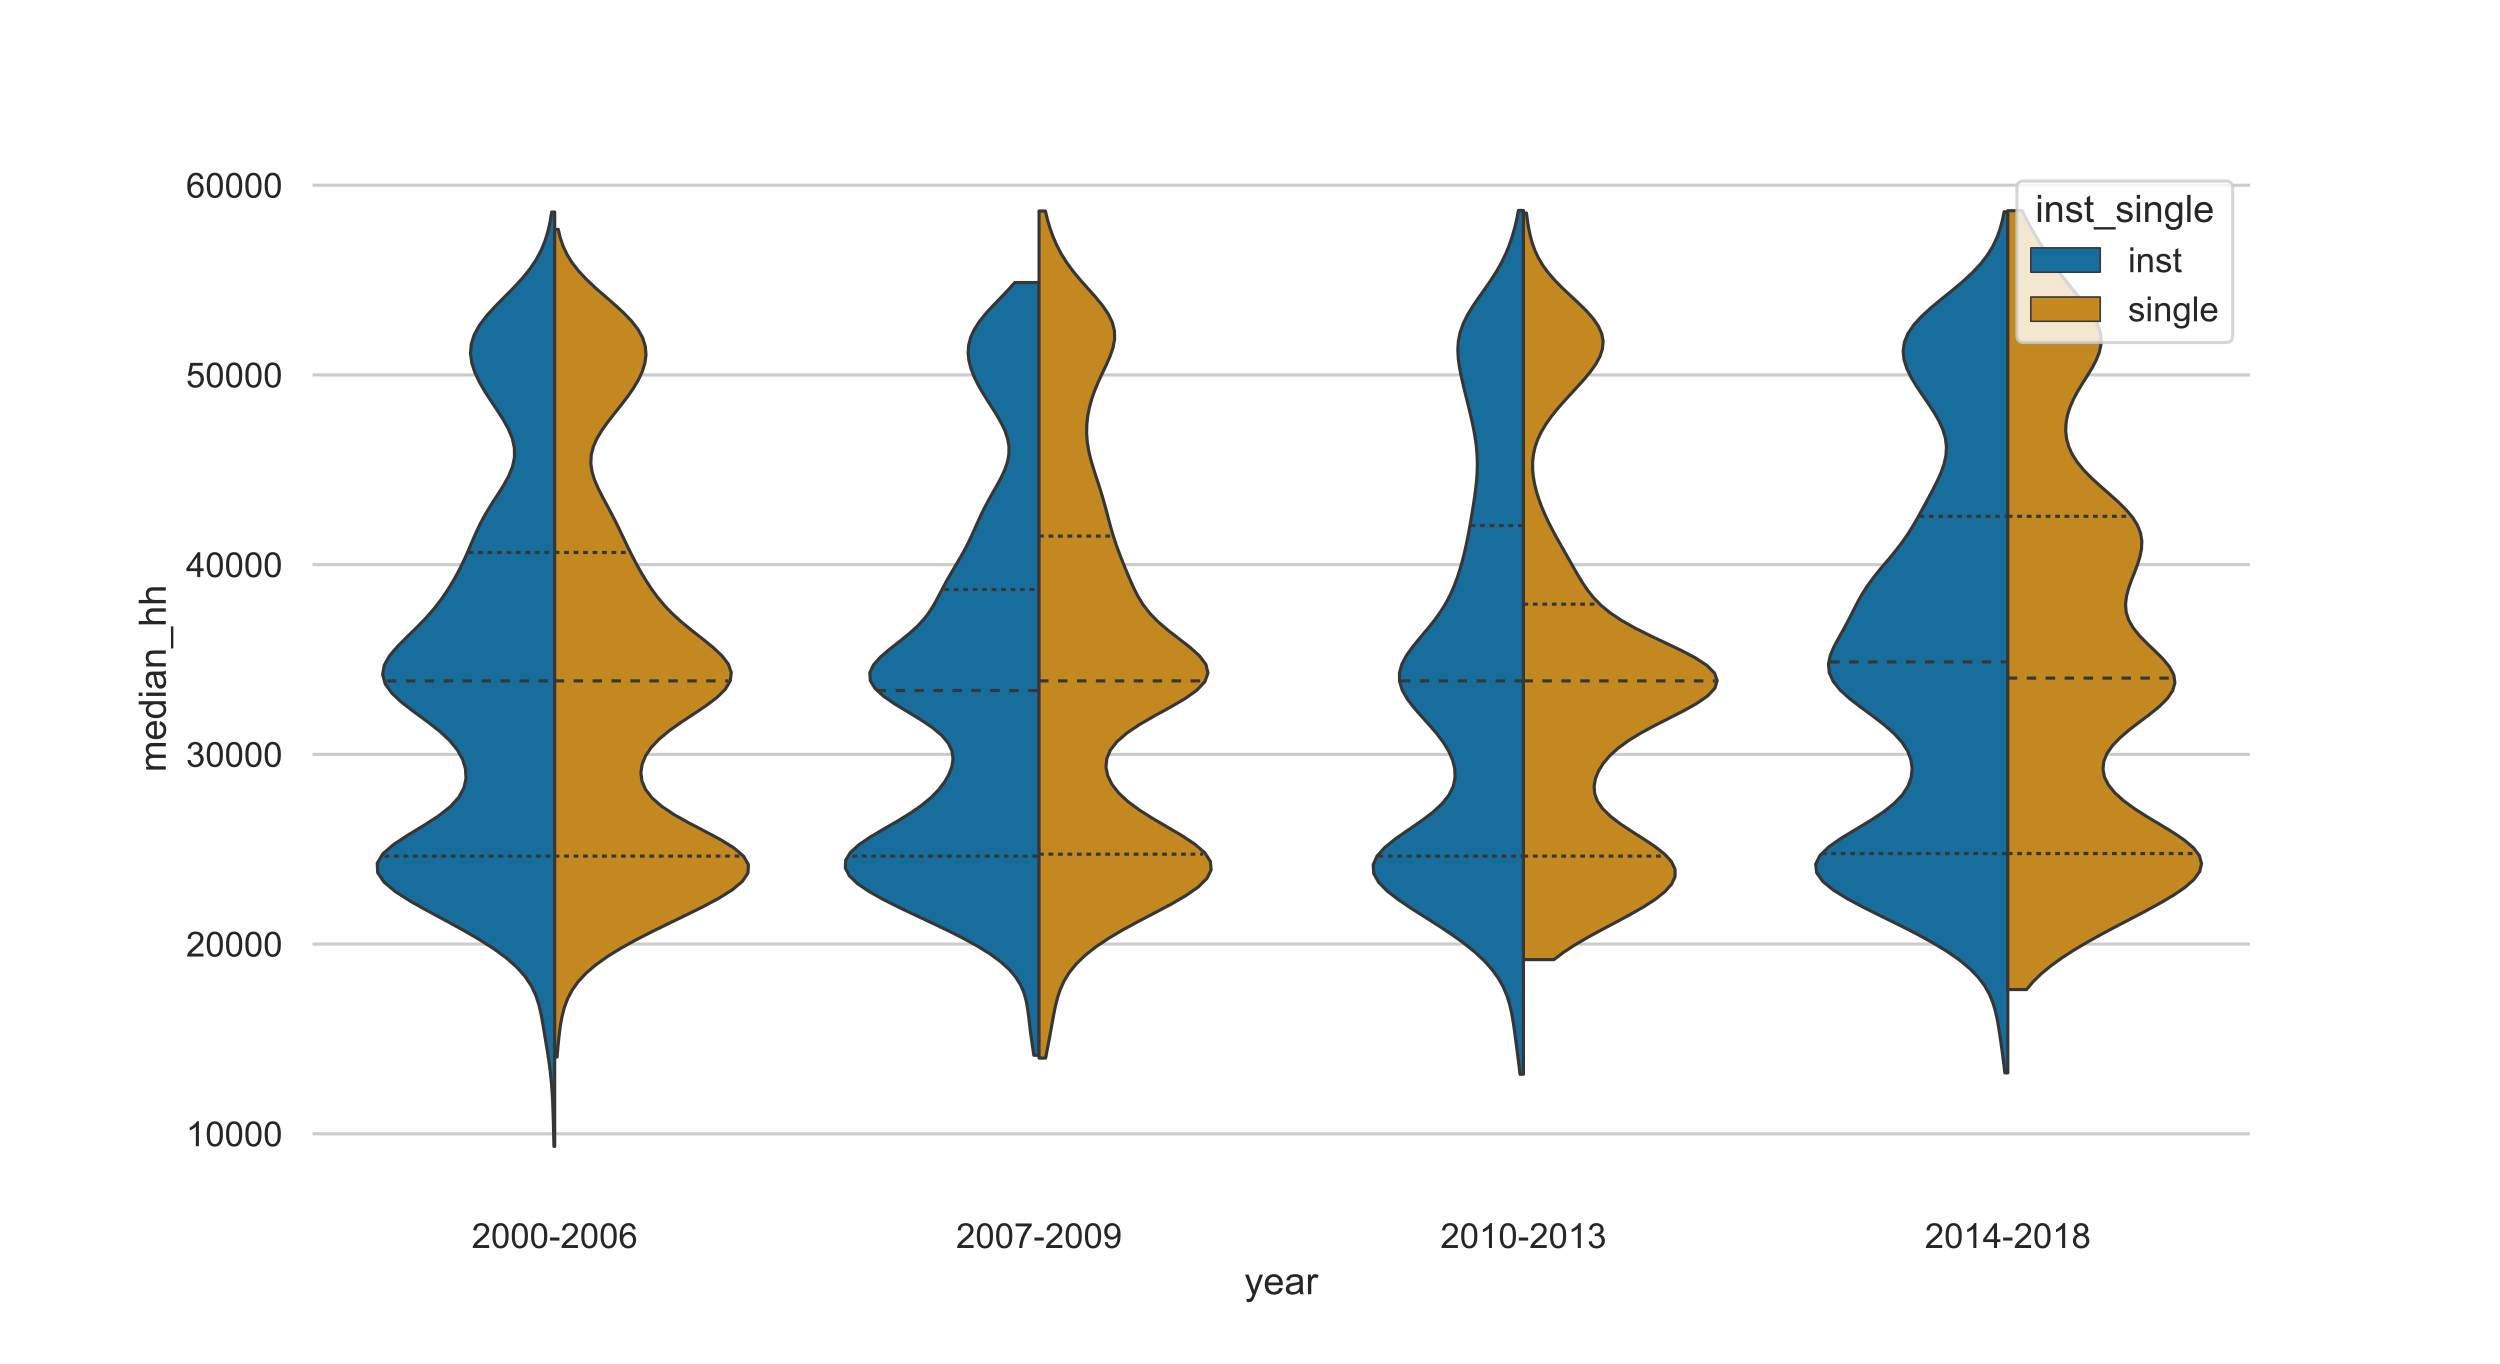 <?xml version="1.0" encoding="utf-8" standalone="no"?>
<!DOCTYPE svg PUBLIC "-//W3C//DTD SVG 1.1//EN"
  "http://www.w3.org/Graphics/SVG/1.1/DTD/svg11.dtd">
<!-- Created with matplotlib (https://matplotlib.org/) -->
<svg height="432pt" version="1.1" viewBox="0 0 792 432" width="792pt" xmlns="http://www.w3.org/2000/svg" xmlns:xlink="http://www.w3.org/1999/xlink">
 <defs>
  <style type="text/css">*{stroke-linecap:butt;stroke-linejoin:round;}</style>
 </defs>
 <g id="figure_1">
  <g id="patch_1">
   <path d="M 0 432 
L 792 432 
L 792 0 
L 0 0 
z
" style="fill:#ffffff;"/>
  </g>
  <g id="axes_1">
   <g id="patch_2">
    <path d="M 99 378 
L 712.8 378 
L 712.8 51.84 
L 99 51.84 
z
" style="fill:#ffffff;"/>
   </g>
   <g id="matplotlib.axis_1">
    <g id="xtick_1">
     <g id="text_1">
      <!-- 2000-2006 -->
      <g style="fill:#262626;" transform="translate(149.426 395.374)scale(0.11 -0.11)">
       <defs>
        <path d="M 50.344 8.453 
L 50.344 0 
L 3.031 0 
Q 2.938 3.172 4.047 6.109 
Q 5.859 10.938 9.828 15.625 
Q 13.812 20.312 21.344 26.469 
Q 33.016 36.031 37.109 41.625 
Q 41.219 47.219 41.219 52.203 
Q 41.219 57.422 37.469 61 
Q 33.734 64.594 27.734 64.594 
Q 21.391 64.594 17.578 60.781 
Q 13.766 56.984 13.719 50.25 
L 4.688 51.172 
Q 5.609 61.281 11.656 66.578 
Q 17.719 71.875 27.938 71.875 
Q 38.234 71.875 44.234 66.156 
Q 50.25 60.453 50.25 52 
Q 50.25 47.703 48.484 43.547 
Q 46.734 39.406 42.656 34.812 
Q 38.578 30.219 29.109 22.219 
Q 21.188 15.578 18.938 13.203 
Q 16.703 10.844 15.234 8.453 
z
" id="ArialMT-50"/>
        <path d="M 4.156 35.297 
Q 4.156 48 6.766 55.734 
Q 9.375 63.484 14.516 67.672 
Q 19.672 71.875 27.484 71.875 
Q 33.25 71.875 37.594 69.547 
Q 41.938 67.234 44.766 62.859 
Q 47.609 58.5 49.219 52.219 
Q 50.828 45.953 50.828 35.297 
Q 50.828 22.703 48.234 14.969 
Q 45.656 7.234 40.5 3 
Q 35.359 -1.219 27.484 -1.219 
Q 17.141 -1.219 11.234 6.203 
Q 4.156 15.141 4.156 35.297 
z
M 13.188 35.297 
Q 13.188 17.672 17.312 11.828 
Q 21.438 6 27.484 6 
Q 33.547 6 37.672 11.859 
Q 41.797 17.719 41.797 35.297 
Q 41.797 52.984 37.672 58.781 
Q 33.547 64.594 27.391 64.594 
Q 21.344 64.594 17.719 59.469 
Q 13.188 52.938 13.188 35.297 
z
" id="ArialMT-48"/>
        <path d="M 3.172 21.484 
L 3.172 30.328 
L 30.172 30.328 
L 30.172 21.484 
z
" id="ArialMT-45"/>
        <path d="M 49.75 54.047 
L 41.016 53.375 
Q 39.844 58.547 37.703 60.891 
Q 34.125 64.656 28.906 64.656 
Q 24.703 64.656 21.531 62.312 
Q 17.391 59.281 14.984 53.469 
Q 12.594 47.656 12.5 36.922 
Q 15.672 41.75 20.266 44.094 
Q 24.859 46.438 29.891 46.438 
Q 38.672 46.438 44.844 39.969 
Q 51.031 33.5 51.031 23.25 
Q 51.031 16.5 48.125 10.719 
Q 45.219 4.938 40.141 1.859 
Q 35.062 -1.219 28.609 -1.219 
Q 17.625 -1.219 10.688 6.859 
Q 3.766 14.938 3.766 33.5 
Q 3.766 54.25 11.422 63.672 
Q 18.109 71.875 29.438 71.875 
Q 37.891 71.875 43.281 67.141 
Q 48.688 62.406 49.75 54.047 
z
M 13.875 23.188 
Q 13.875 18.656 15.797 14.5 
Q 17.719 10.359 21.188 8.172 
Q 24.656 6 28.469 6 
Q 34.031 6 38.031 10.484 
Q 42.047 14.984 42.047 22.703 
Q 42.047 30.125 38.078 34.391 
Q 34.125 38.672 28.125 38.672 
Q 22.172 38.672 18.016 34.391 
Q 13.875 30.125 13.875 23.188 
z
" id="ArialMT-54"/>
       </defs>
       <use xlink:href="#ArialMT-50"/>
       <use x="55.615" xlink:href="#ArialMT-48"/>
       <use x="111.23" xlink:href="#ArialMT-48"/>
       <use x="166.846" xlink:href="#ArialMT-48"/>
       <use x="222.461" xlink:href="#ArialMT-45"/>
       <use x="255.762" xlink:href="#ArialMT-50"/>
       <use x="311.377" xlink:href="#ArialMT-48"/>
       <use x="366.992" xlink:href="#ArialMT-48"/>
       <use x="422.607" xlink:href="#ArialMT-54"/>
      </g>
     </g>
    </g>
    <g id="xtick_2">
     <g id="text_2">
      <!-- 2007-2009 -->
      <g style="fill:#262626;" transform="translate(302.876 395.374)scale(0.11 -0.11)">
       <defs>
        <path d="M 4.734 62.203 
L 4.734 70.656 
L 51.078 70.656 
L 51.078 63.812 
Q 44.234 56.547 37.516 44.484 
Q 30.812 32.422 27.156 19.672 
Q 24.516 10.688 23.781 0 
L 14.75 0 
Q 14.891 8.453 18.062 20.406 
Q 21.234 32.375 27.172 43.484 
Q 33.109 54.594 39.797 62.203 
z
" id="ArialMT-55"/>
        <path d="M 5.469 16.547 
L 13.922 17.328 
Q 14.984 11.375 18.016 8.688 
Q 21.047 6 25.781 6 
Q 29.828 6 32.875 7.859 
Q 35.938 9.719 37.891 12.812 
Q 39.844 15.922 41.156 21.188 
Q 42.484 26.469 42.484 31.938 
Q 42.484 32.516 42.438 33.688 
Q 39.797 29.5 35.234 26.875 
Q 30.672 24.266 25.344 24.266 
Q 16.453 24.266 10.297 30.703 
Q 4.156 37.156 4.156 47.703 
Q 4.156 58.594 10.578 65.234 
Q 17 71.875 26.656 71.875 
Q 33.641 71.875 39.422 68.109 
Q 45.219 64.359 48.219 57.391 
Q 51.219 50.438 51.219 37.25 
Q 51.219 23.531 48.234 15.406 
Q 45.266 7.281 39.375 3.031 
Q 33.5 -1.219 25.594 -1.219 
Q 17.188 -1.219 11.859 3.438 
Q 6.547 8.109 5.469 16.547 
z
M 41.453 48.141 
Q 41.453 55.719 37.422 60.156 
Q 33.406 64.594 27.734 64.594 
Q 21.875 64.594 17.531 59.812 
Q 13.188 55.031 13.188 47.406 
Q 13.188 40.578 17.312 36.297 
Q 21.438 32.031 27.484 32.031 
Q 33.594 32.031 37.516 36.297 
Q 41.453 40.578 41.453 48.141 
z
" id="ArialMT-57"/>
       </defs>
       <use xlink:href="#ArialMT-50"/>
       <use x="55.615" xlink:href="#ArialMT-48"/>
       <use x="111.23" xlink:href="#ArialMT-48"/>
       <use x="166.846" xlink:href="#ArialMT-55"/>
       <use x="222.461" xlink:href="#ArialMT-45"/>
       <use x="255.762" xlink:href="#ArialMT-50"/>
       <use x="311.377" xlink:href="#ArialMT-48"/>
       <use x="366.992" xlink:href="#ArialMT-48"/>
       <use x="422.607" xlink:href="#ArialMT-57"/>
      </g>
     </g>
    </g>
    <g id="xtick_3">
     <g id="text_3">
      <!-- 2010-2013 -->
      <g style="fill:#262626;" transform="translate(456.326 395.374)scale(0.11 -0.11)">
       <defs>
        <path d="M 37.25 0 
L 28.469 0 
L 28.469 56 
Q 25.297 52.984 20.141 49.953 
Q 14.984 46.922 10.891 45.406 
L 10.891 53.906 
Q 18.266 57.375 23.781 62.297 
Q 29.297 67.234 31.594 71.875 
L 37.25 71.875 
z
" id="ArialMT-49"/>
        <path d="M 4.203 18.891 
L 12.984 20.062 
Q 14.5 12.594 18.141 9.297 
Q 21.781 6 27 6 
Q 33.203 6 37.469 10.297 
Q 41.75 14.594 41.75 20.953 
Q 41.75 27 37.797 30.922 
Q 33.844 34.859 27.734 34.859 
Q 25.25 34.859 21.531 33.891 
L 22.516 41.609 
Q 23.391 41.5 23.922 41.5 
Q 29.547 41.5 34.031 44.422 
Q 38.531 47.359 38.531 53.469 
Q 38.531 58.297 35.25 61.469 
Q 31.984 64.656 26.812 64.656 
Q 21.688 64.656 18.266 61.422 
Q 14.844 58.203 13.875 51.766 
L 5.078 53.328 
Q 6.688 62.156 12.391 67.016 
Q 18.109 71.875 26.609 71.875 
Q 32.469 71.875 37.391 69.359 
Q 42.328 66.844 44.938 62.5 
Q 47.562 58.156 47.562 53.266 
Q 47.562 48.641 45.062 44.828 
Q 42.578 41.016 37.703 38.766 
Q 44.047 37.312 47.562 32.688 
Q 51.078 28.078 51.078 21.141 
Q 51.078 11.766 44.234 5.25 
Q 37.406 -1.266 26.953 -1.266 
Q 17.531 -1.266 11.297 4.344 
Q 5.078 9.969 4.203 18.891 
z
" id="ArialMT-51"/>
       </defs>
       <use xlink:href="#ArialMT-50"/>
       <use x="55.615" xlink:href="#ArialMT-48"/>
       <use x="111.23" xlink:href="#ArialMT-49"/>
       <use x="166.846" xlink:href="#ArialMT-48"/>
       <use x="222.461" xlink:href="#ArialMT-45"/>
       <use x="255.762" xlink:href="#ArialMT-50"/>
       <use x="311.377" xlink:href="#ArialMT-48"/>
       <use x="366.992" xlink:href="#ArialMT-49"/>
       <use x="422.607" xlink:href="#ArialMT-51"/>
      </g>
     </g>
    </g>
    <g id="xtick_4">
     <g id="text_4">
      <!-- 2014-2018 -->
      <g style="fill:#262626;" transform="translate(609.776 395.374)scale(0.11 -0.11)">
       <defs>
        <path d="M 32.328 0 
L 32.328 17.141 
L 1.266 17.141 
L 1.266 25.203 
L 33.938 71.578 
L 41.109 71.578 
L 41.109 25.203 
L 50.781 25.203 
L 50.781 17.141 
L 41.109 17.141 
L 41.109 0 
z
M 32.328 25.203 
L 32.328 57.469 
L 9.906 25.203 
z
" id="ArialMT-52"/>
        <path d="M 17.672 38.812 
Q 12.203 40.828 9.562 44.531 
Q 6.938 48.25 6.938 53.422 
Q 6.938 61.234 12.547 66.547 
Q 18.172 71.875 27.484 71.875 
Q 36.859 71.875 42.578 66.422 
Q 48.297 60.984 48.297 53.172 
Q 48.297 48.188 45.672 44.5 
Q 43.062 40.828 37.75 38.812 
Q 44.344 36.672 47.781 31.875 
Q 51.219 27.094 51.219 20.453 
Q 51.219 11.281 44.719 5.031 
Q 38.234 -1.219 27.641 -1.219 
Q 17.047 -1.219 10.547 5.047 
Q 4.047 11.328 4.047 20.703 
Q 4.047 27.688 7.594 32.391 
Q 11.141 37.109 17.672 38.812 
z
M 15.922 53.719 
Q 15.922 48.641 19.188 45.406 
Q 22.469 42.188 27.688 42.188 
Q 32.766 42.188 36.016 45.375 
Q 39.266 48.578 39.266 53.219 
Q 39.266 58.062 35.906 61.359 
Q 32.562 64.656 27.594 64.656 
Q 22.562 64.656 19.234 61.422 
Q 15.922 58.203 15.922 53.719 
z
M 13.094 20.656 
Q 13.094 16.891 14.875 13.375 
Q 16.656 9.859 20.172 7.922 
Q 23.688 6 27.734 6 
Q 34.031 6 38.125 10.047 
Q 42.234 14.109 42.234 20.359 
Q 42.234 26.703 38.016 30.859 
Q 33.797 35.016 27.438 35.016 
Q 21.234 35.016 17.156 30.906 
Q 13.094 26.812 13.094 20.656 
z
" id="ArialMT-56"/>
       </defs>
       <use xlink:href="#ArialMT-50"/>
       <use x="55.615" xlink:href="#ArialMT-48"/>
       <use x="111.23" xlink:href="#ArialMT-49"/>
       <use x="166.846" xlink:href="#ArialMT-52"/>
       <use x="222.461" xlink:href="#ArialMT-45"/>
       <use x="255.762" xlink:href="#ArialMT-50"/>
       <use x="311.377" xlink:href="#ArialMT-48"/>
       <use x="366.992" xlink:href="#ArialMT-49"/>
       <use x="422.607" xlink:href="#ArialMT-56"/>
      </g>
     </g>
    </g>
    <g id="text_5">
     <!-- year -->
     <g style="fill:#262626;" transform="translate(394.229 410.009)scale(0.12 -0.12)">
      <defs>
       <path d="M 6.203 -19.969 
L 5.219 -11.719 
Q 8.109 -12.5 10.25 -12.5 
Q 13.188 -12.5 14.938 -11.516 
Q 16.703 -10.547 17.828 -8.797 
Q 18.656 -7.469 20.516 -2.25 
Q 20.75 -1.516 21.297 -0.094 
L 1.609 51.859 
L 11.078 51.859 
L 21.875 21.828 
Q 23.969 16.109 25.641 9.812 
Q 27.156 15.875 29.25 21.625 
L 40.328 51.859 
L 49.125 51.859 
L 29.391 -0.875 
Q 26.219 -9.422 24.469 -12.641 
Q 22.125 -17 19.094 -19.016 
Q 16.062 -21.047 11.859 -21.047 
Q 9.328 -21.047 6.203 -19.969 
z
" id="ArialMT-121"/>
       <path d="M 42.094 16.703 
L 51.172 15.578 
Q 49.031 7.625 43.219 3.219 
Q 37.406 -1.172 28.375 -1.172 
Q 17 -1.172 10.328 5.828 
Q 3.656 12.844 3.656 25.484 
Q 3.656 38.578 10.391 45.797 
Q 17.141 53.031 27.875 53.031 
Q 38.281 53.031 44.875 45.953 
Q 51.469 38.875 51.469 26.031 
Q 51.469 25.25 51.422 23.688 
L 12.75 23.688 
Q 13.234 15.141 17.578 10.594 
Q 21.922 6.062 28.422 6.062 
Q 33.25 6.062 36.672 8.594 
Q 40.094 11.141 42.094 16.703 
z
M 13.234 30.906 
L 42.188 30.906 
Q 41.609 37.453 38.875 40.719 
Q 34.672 45.797 27.984 45.797 
Q 21.922 45.797 17.797 41.75 
Q 13.672 37.703 13.234 30.906 
z
" id="ArialMT-101"/>
       <path d="M 40.438 6.391 
Q 35.547 2.25 31.031 0.531 
Q 26.516 -1.172 21.344 -1.172 
Q 12.797 -1.172 8.203 3 
Q 3.609 7.172 3.609 13.672 
Q 3.609 17.484 5.344 20.625 
Q 7.078 23.781 9.891 25.688 
Q 12.703 27.594 16.219 28.562 
Q 18.797 29.25 24.031 29.891 
Q 34.672 31.156 39.703 32.906 
Q 39.75 34.719 39.75 35.203 
Q 39.75 40.578 37.25 42.781 
Q 33.891 45.75 27.25 45.75 
Q 21.047 45.75 18.094 43.578 
Q 15.141 41.406 13.719 35.891 
L 5.125 37.062 
Q 6.297 42.578 8.984 45.969 
Q 11.672 49.359 16.75 51.188 
Q 21.828 53.031 28.516 53.031 
Q 35.156 53.031 39.297 51.469 
Q 43.453 49.906 45.406 47.531 
Q 47.359 45.172 48.141 41.547 
Q 48.578 39.312 48.578 33.453 
L 48.578 21.734 
Q 48.578 9.469 49.141 6.219 
Q 49.703 2.984 51.375 0 
L 42.188 0 
Q 40.828 2.734 40.438 6.391 
z
M 39.703 26.031 
Q 34.906 24.078 25.344 22.703 
Q 19.922 21.922 17.672 20.938 
Q 15.438 19.969 14.203 18.094 
Q 12.984 16.219 12.984 13.922 
Q 12.984 10.406 15.641 8.062 
Q 18.312 5.719 23.438 5.719 
Q 28.516 5.719 32.469 7.938 
Q 36.422 10.156 38.281 14.016 
Q 39.703 17 39.703 22.797 
z
" id="ArialMT-97"/>
       <path d="M 6.5 0 
L 6.5 51.859 
L 14.406 51.859 
L 14.406 44 
Q 17.438 49.516 20 51.266 
Q 22.562 53.031 25.641 53.031 
Q 30.078 53.031 34.672 50.203 
L 31.641 42.047 
Q 28.422 43.953 25.203 43.953 
Q 22.312 43.953 20.016 42.219 
Q 17.719 40.484 16.75 37.406 
Q 15.281 32.719 15.281 27.156 
L 15.281 0 
z
" id="ArialMT-114"/>
      </defs>
      <use xlink:href="#ArialMT-121"/>
      <use x="50" xlink:href="#ArialMT-101"/>
      <use x="105.615" xlink:href="#ArialMT-97"/>
      <use x="161.23" xlink:href="#ArialMT-114"/>
     </g>
    </g>
   </g>
   <g id="matplotlib.axis_2">
    <g id="ytick_1">
     <g id="line2d_1">
      <path clip-path="url(#p1e4688e31c)" d="M 99 359.189 
L 712.8 359.189 
" style="fill:none;stroke:#cccccc;stroke-linecap:round;"/>
     </g>
     <g id="text_6">
      <!-- 10000 -->
      <g style="fill:#262626;" transform="translate(58.915 363.125)scale(0.11 -0.11)">
       <use xlink:href="#ArialMT-49"/>
       <use x="55.615" xlink:href="#ArialMT-48"/>
       <use x="111.23" xlink:href="#ArialMT-48"/>
       <use x="166.846" xlink:href="#ArialMT-48"/>
       <use x="222.461" xlink:href="#ArialMT-48"/>
      </g>
     </g>
    </g>
    <g id="ytick_2">
     <g id="line2d_2">
      <path clip-path="url(#p1e4688e31c)" d="M 99 299.086 
L 712.8 299.086 
" style="fill:none;stroke:#cccccc;stroke-linecap:round;"/>
     </g>
     <g id="text_7">
      <!-- 20000 -->
      <g style="fill:#262626;" transform="translate(58.915 303.023)scale(0.11 -0.11)">
       <use xlink:href="#ArialMT-50"/>
       <use x="55.615" xlink:href="#ArialMT-48"/>
       <use x="111.23" xlink:href="#ArialMT-48"/>
       <use x="166.846" xlink:href="#ArialMT-48"/>
       <use x="222.461" xlink:href="#ArialMT-48"/>
      </g>
     </g>
    </g>
    <g id="ytick_3">
     <g id="line2d_3">
      <path clip-path="url(#p1e4688e31c)" d="M 99 238.984 
L 712.8 238.984 
" style="fill:none;stroke:#cccccc;stroke-linecap:round;"/>
     </g>
     <g id="text_8">
      <!-- 30000 -->
      <g style="fill:#262626;" transform="translate(58.915 242.921)scale(0.11 -0.11)">
       <use xlink:href="#ArialMT-51"/>
       <use x="55.615" xlink:href="#ArialMT-48"/>
       <use x="111.23" xlink:href="#ArialMT-48"/>
       <use x="166.846" xlink:href="#ArialMT-48"/>
       <use x="222.461" xlink:href="#ArialMT-48"/>
      </g>
     </g>
    </g>
    <g id="ytick_4">
     <g id="line2d_4">
      <path clip-path="url(#p1e4688e31c)" d="M 99 178.882 
L 712.8 178.882 
" style="fill:none;stroke:#cccccc;stroke-linecap:round;"/>
     </g>
     <g id="text_9">
      <!-- 40000 -->
      <g style="fill:#262626;" transform="translate(58.915 182.818)scale(0.11 -0.11)">
       <use xlink:href="#ArialMT-52"/>
       <use x="55.615" xlink:href="#ArialMT-48"/>
       <use x="111.23" xlink:href="#ArialMT-48"/>
       <use x="166.846" xlink:href="#ArialMT-48"/>
       <use x="222.461" xlink:href="#ArialMT-48"/>
      </g>
     </g>
    </g>
    <g id="ytick_5">
     <g id="line2d_5">
      <path clip-path="url(#p1e4688e31c)" d="M 99 118.779 
L 712.8 118.779 
" style="fill:none;stroke:#cccccc;stroke-linecap:round;"/>
     </g>
     <g id="text_10">
      <!-- 50000 -->
      <g style="fill:#262626;" transform="translate(58.915 122.716)scale(0.11 -0.11)">
       <defs>
        <path d="M 4.156 18.75 
L 13.375 19.531 
Q 14.406 12.797 18.141 9.391 
Q 21.875 6 27.156 6 
Q 33.5 6 37.891 10.781 
Q 42.281 15.578 42.281 23.484 
Q 42.281 31 38.062 35.344 
Q 33.844 39.703 27 39.703 
Q 22.75 39.703 19.328 37.766 
Q 15.922 35.844 13.969 32.766 
L 5.719 33.844 
L 12.641 70.609 
L 48.25 70.609 
L 48.25 62.203 
L 19.672 62.203 
L 15.828 42.969 
Q 22.266 47.469 29.344 47.469 
Q 38.719 47.469 45.156 40.969 
Q 51.609 34.469 51.609 24.266 
Q 51.609 14.547 45.953 7.469 
Q 39.062 -1.219 27.156 -1.219 
Q 17.391 -1.219 11.203 4.25 
Q 5.031 9.719 4.156 18.75 
z
" id="ArialMT-53"/>
       </defs>
       <use xlink:href="#ArialMT-53"/>
       <use x="55.615" xlink:href="#ArialMT-48"/>
       <use x="111.23" xlink:href="#ArialMT-48"/>
       <use x="166.846" xlink:href="#ArialMT-48"/>
       <use x="222.461" xlink:href="#ArialMT-48"/>
      </g>
     </g>
    </g>
    <g id="ytick_6">
     <g id="line2d_6">
      <path clip-path="url(#p1e4688e31c)" d="M 99 58.677 
L 712.8 58.677 
" style="fill:none;stroke:#cccccc;stroke-linecap:round;"/>
     </g>
     <g id="text_11">
      <!-- 60000 -->
      <g style="fill:#262626;" transform="translate(58.915 62.614)scale(0.11 -0.11)">
       <use xlink:href="#ArialMT-54"/>
       <use x="55.615" xlink:href="#ArialMT-48"/>
       <use x="111.23" xlink:href="#ArialMT-48"/>
       <use x="166.846" xlink:href="#ArialMT-48"/>
       <use x="222.461" xlink:href="#ArialMT-48"/>
      </g>
     </g>
    </g>
    <g id="text_12">
     <!-- median_hh -->
     <g style="fill:#262626;" transform="translate(52.53 244.607)rotate(-90)scale(0.12 -0.12)">
      <defs>
       <path d="M 6.594 0 
L 6.594 51.859 
L 14.453 51.859 
L 14.453 44.578 
Q 16.891 48.391 20.938 50.703 
Q 25 53.031 30.172 53.031 
Q 35.938 53.031 39.625 50.641 
Q 43.312 48.25 44.828 43.953 
Q 50.984 53.031 60.844 53.031 
Q 68.562 53.031 72.703 48.75 
Q 76.859 44.484 76.859 35.594 
L 76.859 0 
L 68.109 0 
L 68.109 32.672 
Q 68.109 37.938 67.25 40.25 
Q 66.406 42.578 64.156 43.984 
Q 61.922 45.406 58.891 45.406 
Q 53.422 45.406 49.797 41.766 
Q 46.188 38.141 46.188 30.125 
L 46.188 0 
L 37.406 0 
L 37.406 33.688 
Q 37.406 39.547 35.25 42.469 
Q 33.109 45.406 28.219 45.406 
Q 24.516 45.406 21.359 43.453 
Q 18.219 41.5 16.797 37.734 
Q 15.375 33.984 15.375 26.906 
L 15.375 0 
z
" id="ArialMT-109"/>
       <path d="M 40.234 0 
L 40.234 6.547 
Q 35.297 -1.172 25.734 -1.172 
Q 19.531 -1.172 14.328 2.25 
Q 9.125 5.672 6.266 11.797 
Q 3.422 17.922 3.422 25.875 
Q 3.422 33.641 6 39.969 
Q 8.594 46.297 13.766 49.656 
Q 18.953 53.031 25.344 53.031 
Q 30.031 53.031 33.688 51.047 
Q 37.359 49.078 39.656 45.906 
L 39.656 71.578 
L 48.391 71.578 
L 48.391 0 
z
M 12.453 25.875 
Q 12.453 15.922 16.641 10.984 
Q 20.844 6.062 26.562 6.062 
Q 32.328 6.062 36.344 10.766 
Q 40.375 15.484 40.375 25.141 
Q 40.375 35.797 36.266 40.766 
Q 32.172 45.75 26.172 45.75 
Q 20.312 45.75 16.375 40.969 
Q 12.453 36.188 12.453 25.875 
z
" id="ArialMT-100"/>
       <path d="M 6.641 61.469 
L 6.641 71.578 
L 15.438 71.578 
L 15.438 61.469 
z
M 6.641 0 
L 6.641 51.859 
L 15.438 51.859 
L 15.438 0 
z
" id="ArialMT-105"/>
       <path d="M 6.594 0 
L 6.594 51.859 
L 14.5 51.859 
L 14.5 44.484 
Q 20.219 53.031 31 53.031 
Q 35.688 53.031 39.625 51.344 
Q 43.562 49.656 45.516 46.922 
Q 47.469 44.188 48.25 40.438 
Q 48.734 37.984 48.734 31.891 
L 48.734 0 
L 39.938 0 
L 39.938 31.547 
Q 39.938 36.922 38.906 39.578 
Q 37.891 42.234 35.281 43.812 
Q 32.672 45.406 29.156 45.406 
Q 23.531 45.406 19.453 41.844 
Q 15.375 38.281 15.375 28.328 
L 15.375 0 
z
" id="ArialMT-110"/>
       <path d="M -1.516 -19.875 
L -1.516 -13.531 
L 56.734 -13.531 
L 56.734 -19.875 
z
" id="ArialMT-95"/>
       <path d="M 6.594 0 
L 6.594 71.578 
L 15.375 71.578 
L 15.375 45.906 
Q 21.531 53.031 30.906 53.031 
Q 36.672 53.031 40.922 50.75 
Q 45.172 48.484 47 44.484 
Q 48.828 40.484 48.828 32.859 
L 48.828 0 
L 40.047 0 
L 40.047 32.859 
Q 40.047 39.453 37.188 42.453 
Q 34.328 45.453 29.109 45.453 
Q 25.203 45.453 21.75 43.422 
Q 18.312 41.406 16.844 37.938 
Q 15.375 34.469 15.375 28.375 
L 15.375 0 
z
" id="ArialMT-104"/>
      </defs>
      <use xlink:href="#ArialMT-109"/>
      <use x="83.301" xlink:href="#ArialMT-101"/>
      <use x="138.916" xlink:href="#ArialMT-100"/>
      <use x="194.531" xlink:href="#ArialMT-105"/>
      <use x="216.748" xlink:href="#ArialMT-97"/>
      <use x="272.363" xlink:href="#ArialMT-110"/>
      <use x="327.979" xlink:href="#ArialMT-95"/>
      <use x="383.594" xlink:href="#ArialMT-104"/>
      <use x="439.209" xlink:href="#ArialMT-104"/>
     </g>
    </g>
   </g>
   <g id="PolyCollection_1">
    <defs>
     <path d="M 175.725 -68.825 
L 175.487 -68.825 
L 175.418 -71.815 
L 175.345 -74.805 
L 175.264 -77.795 
L 175.168 -80.785 
L 175.043 -83.775 
L 174.868 -86.765 
L 174.624 -89.754 
L 174.3 -92.744 
L 173.899 -95.734 
L 173.439 -98.724 
L 172.951 -101.714 
L 172.458 -104.704 
L 171.959 -107.693 
L 171.412 -110.683 
L 170.721 -113.673 
L 169.751 -116.663 
L 168.343 -119.653 
L 166.351 -122.643 
L 163.673 -125.632 
L 160.268 -128.622 
L 156.165 -131.612 
L 151.452 -134.602 
L 146.263 -137.592 
L 140.776 -140.582 
L 135.221 -143.572 
L 129.908 -146.561 
L 125.236 -149.551 
L 121.666 -152.541 
L 119.65 -155.531 
L 119.503 -158.521 
L 121.285 -161.511 
L 124.733 -164.5 
L 129.291 -167.49 
L 134.238 -170.48 
L 138.869 -173.47 
L 142.665 -176.46 
L 145.371 -179.45 
L 146.982 -182.439 
L 147.632 -185.429 
L 147.468 -188.419 
L 146.564 -191.409 
L 144.907 -194.399 
L 142.457 -197.389 
L 139.238 -200.379 
L 135.417 -203.368 
L 131.326 -206.358 
L 127.419 -209.348 
L 124.185 -212.338 
L 122.034 -215.328 
L 121.211 -218.318 
L 121.743 -221.307 
L 123.45 -224.297 
L 125.998 -227.287 
L 128.99 -230.277 
L 132.066 -233.267 
L 134.97 -236.257 
L 137.578 -239.246 
L 139.874 -242.236 
L 141.904 -245.226 
L 143.721 -248.216 
L 145.36 -251.206 
L 146.838 -254.196 
L 148.183 -257.186 
L 149.456 -260.175 
L 150.75 -263.165 
L 152.17 -266.155 
L 153.791 -269.145 
L 155.613 -272.135 
L 157.554 -275.125 
L 159.455 -278.114 
L 161.115 -281.104 
L 162.34 -284.094 
L 162.982 -287.084 
L 162.965 -290.074 
L 162.301 -293.064 
L 161.073 -296.054 
L 159.42 -299.043 
L 157.51 -302.033 
L 155.511 -305.023 
L 153.576 -308.013 
L 151.844 -311.003 
L 150.436 -313.993 
L 149.471 -316.982 
L 149.057 -319.972 
L 149.291 -322.962 
L 150.231 -325.952 
L 151.873 -328.942 
L 154.135 -331.932 
L 156.855 -334.921 
L 159.811 -337.911 
L 162.771 -340.901 
L 165.526 -343.891 
L 167.934 -346.881 
L 169.927 -349.871 
L 171.506 -352.861 
L 172.715 -355.85 
L 173.619 -358.84 
L 174.283 -361.83 
L 174.764 -364.82 
L 175.725 -364.82 
L 175.725 -364.82 
L 175.725 -361.83 
L 175.725 -358.84 
L 175.725 -355.85 
L 175.725 -352.861 
L 175.725 -349.871 
L 175.725 -346.881 
L 175.725 -343.891 
L 175.725 -340.901 
L 175.725 -337.911 
L 175.725 -334.921 
L 175.725 -331.932 
L 175.725 -328.942 
L 175.725 -325.952 
L 175.725 -322.962 
L 175.725 -319.972 
L 175.725 -316.982 
L 175.725 -313.993 
L 175.725 -311.003 
L 175.725 -308.013 
L 175.725 -305.023 
L 175.725 -302.033 
L 175.725 -299.043 
L 175.725 -296.054 
L 175.725 -293.064 
L 175.725 -290.074 
L 175.725 -287.084 
L 175.725 -284.094 
L 175.725 -281.104 
L 175.725 -278.114 
L 175.725 -275.125 
L 175.725 -272.135 
L 175.725 -269.145 
L 175.725 -266.155 
L 175.725 -263.165 
L 175.725 -260.175 
L 175.725 -257.186 
L 175.725 -254.196 
L 175.725 -251.206 
L 175.725 -248.216 
L 175.725 -245.226 
L 175.725 -242.236 
L 175.725 -239.246 
L 175.725 -236.257 
L 175.725 -233.267 
L 175.725 -230.277 
L 175.725 -227.287 
L 175.725 -224.297 
L 175.725 -221.307 
L 175.725 -218.318 
L 175.725 -215.328 
L 175.725 -212.338 
L 175.725 -209.348 
L 175.725 -206.358 
L 175.725 -203.368 
L 175.725 -200.379 
L 175.725 -197.389 
L 175.725 -194.399 
L 175.725 -191.409 
L 175.725 -188.419 
L 175.725 -185.429 
L 175.725 -182.439 
L 175.725 -179.45 
L 175.725 -176.46 
L 175.725 -173.47 
L 175.725 -170.48 
L 175.725 -167.49 
L 175.725 -164.5 
L 175.725 -161.511 
L 175.725 -158.521 
L 175.725 -155.531 
L 175.725 -152.541 
L 175.725 -149.551 
L 175.725 -146.561 
L 175.725 -143.572 
L 175.725 -140.582 
L 175.725 -137.592 
L 175.725 -134.602 
L 175.725 -131.612 
L 175.725 -128.622 
L 175.725 -125.632 
L 175.725 -122.643 
L 175.725 -119.653 
L 175.725 -116.663 
L 175.725 -113.673 
L 175.725 -110.683 
L 175.725 -107.693 
L 175.725 -104.704 
L 175.725 -101.714 
L 175.725 -98.724 
L 175.725 -95.734 
L 175.725 -92.744 
L 175.725 -89.754 
L 175.725 -86.765 
L 175.725 -83.775 
L 175.725 -80.785 
L 175.725 -77.795 
L 175.725 -74.805 
L 175.725 -71.815 
L 175.725 -68.825 
z
" id="m1cabcd5865" style="stroke:#363636;"/>
    </defs>
    <g clip-path="url(#p1e4688e31c)">
     <use style="fill:#176d9c;stroke:#363636;" x="0" xlink:href="#m1cabcd5865" y="432"/>
    </g>
   </g>
   <g id="PolyCollection_2">
    <defs>
     <path d="M 176.491 -97.168 
L 175.725 -97.168 
L 175.725 -99.817 
L 175.725 -102.465 
L 175.725 -105.113 
L 175.725 -107.761 
L 175.725 -110.409 
L 175.725 -113.057 
L 175.725 -115.705 
L 175.725 -118.353 
L 175.725 -121.001 
L 175.725 -123.649 
L 175.725 -126.297 
L 175.725 -128.945 
L 175.725 -131.593 
L 175.725 -134.242 
L 175.725 -136.89 
L 175.725 -139.538 
L 175.725 -142.186 
L 175.725 -144.834 
L 175.725 -147.482 
L 175.725 -150.13 
L 175.725 -152.778 
L 175.725 -155.426 
L 175.725 -158.074 
L 175.725 -160.722 
L 175.725 -163.37 
L 175.725 -166.018 
L 175.725 -168.666 
L 175.725 -171.315 
L 175.725 -173.963 
L 175.725 -176.611 
L 175.725 -179.259 
L 175.725 -181.907 
L 175.725 -184.555 
L 175.725 -187.203 
L 175.725 -189.851 
L 175.725 -192.499 
L 175.725 -195.147 
L 175.725 -197.795 
L 175.725 -200.443 
L 175.725 -203.091 
L 175.725 -205.739 
L 175.725 -208.388 
L 175.725 -211.036 
L 175.725 -213.684 
L 175.725 -216.332 
L 175.725 -218.98 
L 175.725 -221.628 
L 175.725 -224.276 
L 175.725 -226.924 
L 175.725 -229.572 
L 175.725 -232.22 
L 175.725 -234.868 
L 175.725 -237.516 
L 175.725 -240.164 
L 175.725 -242.813 
L 175.725 -245.461 
L 175.725 -248.109 
L 175.725 -250.757 
L 175.725 -253.405 
L 175.725 -256.053 
L 175.725 -258.701 
L 175.725 -261.349 
L 175.725 -263.997 
L 175.725 -266.645 
L 175.725 -269.293 
L 175.725 -271.941 
L 175.725 -274.589 
L 175.725 -277.237 
L 175.725 -279.886 
L 175.725 -282.534 
L 175.725 -285.182 
L 175.725 -287.83 
L 175.725 -290.478 
L 175.725 -293.126 
L 175.725 -295.774 
L 175.725 -298.422 
L 175.725 -301.07 
L 175.725 -303.718 
L 175.725 -306.366 
L 175.725 -309.014 
L 175.725 -311.662 
L 175.725 -314.311 
L 175.725 -316.959 
L 175.725 -319.607 
L 175.725 -322.255 
L 175.725 -324.903 
L 175.725 -327.551 
L 175.725 -330.199 
L 175.725 -332.847 
L 175.725 -335.495 
L 175.725 -338.143 
L 175.725 -340.791 
L 175.725 -343.439 
L 175.725 -346.087 
L 175.725 -348.735 
L 175.725 -351.384 
L 175.725 -354.032 
L 175.725 -356.68 
L 175.725 -359.328 
L 176.86 -359.328 
L 176.86 -359.328 
L 177.488 -356.68 
L 178.39 -354.032 
L 179.634 -351.384 
L 181.279 -348.735 
L 183.352 -346.087 
L 185.835 -343.439 
L 188.654 -340.791 
L 191.678 -338.143 
L 194.73 -335.495 
L 197.615 -332.847 
L 200.149 -330.199 
L 202.182 -327.551 
L 203.622 -324.903 
L 204.438 -322.255 
L 204.648 -319.607 
L 204.306 -316.959 
L 203.482 -314.311 
L 202.248 -311.662 
L 200.676 -309.014 
L 198.839 -306.366 
L 196.817 -303.718 
L 194.711 -301.07 
L 192.64 -298.422 
L 190.738 -295.774 
L 189.142 -293.126 
L 187.969 -290.478 
L 187.303 -287.83 
L 187.174 -285.182 
L 187.558 -282.534 
L 188.38 -279.886 
L 189.527 -277.237 
L 190.873 -274.589 
L 192.298 -271.941 
L 193.713 -269.293 
L 195.07 -266.645 
L 196.363 -263.997 
L 197.619 -261.349 
L 198.882 -258.701 
L 200.191 -256.053 
L 201.574 -253.405 
L 203.049 -250.757 
L 204.635 -248.109 
L 206.365 -245.461 
L 208.299 -242.813 
L 210.51 -240.164 
L 213.066 -237.516 
L 215.992 -234.868 
L 219.228 -232.22 
L 222.611 -229.572 
L 225.878 -226.924 
L 228.696 -224.276 
L 230.723 -221.628 
L 231.669 -218.98 
L 231.367 -216.332 
L 229.8 -213.684 
L 227.12 -211.036 
L 223.615 -208.388 
L 219.66 -205.739 
L 215.649 -203.091 
L 211.93 -200.443 
L 208.754 -197.795 
L 206.259 -195.147 
L 204.486 -192.499 
L 203.418 -189.851 
L 203.039 -187.203 
L 203.372 -184.555 
L 204.499 -181.907 
L 206.528 -179.259 
L 209.537 -176.611 
L 213.494 -173.963 
L 218.205 -171.315 
L 223.295 -168.666 
L 228.253 -166.018 
L 232.516 -163.37 
L 235.582 -160.722 
L 237.105 -158.074 
L 236.945 -155.426 
L 235.173 -152.778 
L 232.02 -150.13 
L 227.805 -147.482 
L 222.871 -144.834 
L 217.528 -142.186 
L 212.042 -139.538 
L 206.626 -136.89 
L 201.454 -134.242 
L 196.671 -131.593 
L 192.39 -128.945 
L 188.693 -126.297 
L 185.617 -123.649 
L 183.159 -121.001 
L 181.27 -118.353 
L 179.871 -115.705 
L 178.866 -113.057 
L 178.153 -110.409 
L 177.643 -107.761 
L 177.262 -105.113 
L 176.961 -102.465 
L 176.708 -99.817 
L 176.491 -97.168 
z
" id="m120e302695" style="stroke:#363636;"/>
    </defs>
    <g clip-path="url(#p1e4688e31c)">
     <use style="fill:#c38820;stroke:#363636;" x="0" xlink:href="#m120e302695" y="432"/>
    </g>
   </g>
   <g id="PolyCollection_3">
    <defs>
     <path d="M 329.175 -97.675 
L 327.528 -97.675 
L 327.154 -100.148 
L 326.792 -102.621 
L 326.459 -105.094 
L 326.158 -107.567 
L 325.869 -110.04 
L 325.537 -112.513 
L 325.08 -114.986 
L 324.388 -117.459 
L 323.339 -119.932 
L 321.812 -122.405 
L 319.711 -124.878 
L 316.976 -127.351 
L 313.595 -129.824 
L 309.608 -132.297 
L 305.099 -134.77 
L 300.187 -137.243 
L 295.015 -139.716 
L 289.743 -142.189 
L 284.549 -144.662 
L 279.638 -147.135 
L 275.247 -149.608 
L 271.64 -152.081 
L 269.081 -154.554 
L 267.795 -157.027 
L 267.914 -159.5 
L 269.43 -161.973 
L 272.172 -164.446 
L 275.831 -166.919 
L 280.007 -169.392 
L 284.288 -171.865 
L 288.328 -174.338 
L 291.896 -176.811 
L 294.889 -179.284 
L 297.311 -181.757 
L 299.211 -184.23 
L 300.632 -186.703 
L 301.563 -189.176 
L 301.922 -191.649 
L 301.578 -194.122 
L 300.399 -196.596 
L 298.307 -199.069 
L 295.332 -201.542 
L 291.647 -204.015 
L 287.563 -206.488 
L 283.496 -208.961 
L 279.903 -211.434 
L 277.206 -213.907 
L 275.712 -216.38 
L 275.56 -218.853 
L 276.691 -221.326 
L 278.873 -223.799 
L 281.744 -226.272 
L 284.902 -228.745 
L 287.977 -231.218 
L 290.707 -233.691 
L 292.97 -236.164 
L 294.782 -238.637 
L 296.261 -241.11 
L 297.568 -243.583 
L 298.85 -246.056 
L 300.199 -248.529 
L 301.633 -251.002 
L 303.11 -253.475 
L 304.56 -255.948 
L 305.921 -258.421 
L 307.164 -260.894 
L 308.306 -263.367 
L 309.4 -265.84 
L 310.516 -268.313 
L 311.712 -270.786 
L 313.013 -273.259 
L 314.4 -275.732 
L 315.811 -278.205 
L 317.149 -280.678 
L 318.299 -283.151 
L 319.152 -285.624 
L 319.617 -288.097 
L 319.643 -290.57 
L 319.219 -293.043 
L 318.383 -295.516 
L 317.207 -297.989 
L 315.789 -300.462 
L 314.237 -302.935 
L 312.651 -305.409 
L 311.123 -307.882 
L 309.727 -310.355 
L 308.527 -312.828 
L 307.584 -315.301 
L 306.956 -317.774 
L 306.704 -320.247 
L 306.885 -322.72 
L 307.537 -325.193 
L 308.676 -327.666 
L 310.272 -330.139 
L 312.255 -332.612 
L 314.511 -335.085 
L 316.899 -337.558 
L 319.268 -340.031 
L 321.482 -342.504 
L 329.175 -342.504 
L 329.175 -342.504 
L 329.175 -340.031 
L 329.175 -337.558 
L 329.175 -335.085 
L 329.175 -332.612 
L 329.175 -330.139 
L 329.175 -327.666 
L 329.175 -325.193 
L 329.175 -322.72 
L 329.175 -320.247 
L 329.175 -317.774 
L 329.175 -315.301 
L 329.175 -312.828 
L 329.175 -310.355 
L 329.175 -307.882 
L 329.175 -305.409 
L 329.175 -302.935 
L 329.175 -300.462 
L 329.175 -297.989 
L 329.175 -295.516 
L 329.175 -293.043 
L 329.175 -290.57 
L 329.175 -288.097 
L 329.175 -285.624 
L 329.175 -283.151 
L 329.175 -280.678 
L 329.175 -278.205 
L 329.175 -275.732 
L 329.175 -273.259 
L 329.175 -270.786 
L 329.175 -268.313 
L 329.175 -265.84 
L 329.175 -263.367 
L 329.175 -260.894 
L 329.175 -258.421 
L 329.175 -255.948 
L 329.175 -253.475 
L 329.175 -251.002 
L 329.175 -248.529 
L 329.175 -246.056 
L 329.175 -243.583 
L 329.175 -241.11 
L 329.175 -238.637 
L 329.175 -236.164 
L 329.175 -233.691 
L 329.175 -231.218 
L 329.175 -228.745 
L 329.175 -226.272 
L 329.175 -223.799 
L 329.175 -221.326 
L 329.175 -218.853 
L 329.175 -216.38 
L 329.175 -213.907 
L 329.175 -211.434 
L 329.175 -208.961 
L 329.175 -206.488 
L 329.175 -204.015 
L 329.175 -201.542 
L 329.175 -199.069 
L 329.175 -196.596 
L 329.175 -194.122 
L 329.175 -191.649 
L 329.175 -189.176 
L 329.175 -186.703 
L 329.175 -184.23 
L 329.175 -181.757 
L 329.175 -179.284 
L 329.175 -176.811 
L 329.175 -174.338 
L 329.175 -171.865 
L 329.175 -169.392 
L 329.175 -166.919 
L 329.175 -164.446 
L 329.175 -161.973 
L 329.175 -159.5 
L 329.175 -157.027 
L 329.175 -154.554 
L 329.175 -152.081 
L 329.175 -149.608 
L 329.175 -147.135 
L 329.175 -144.662 
L 329.175 -142.189 
L 329.175 -139.716 
L 329.175 -137.243 
L 329.175 -134.77 
L 329.175 -132.297 
L 329.175 -129.824 
L 329.175 -127.351 
L 329.175 -124.878 
L 329.175 -122.405 
L 329.175 -119.932 
L 329.175 -117.459 
L 329.175 -114.986 
L 329.175 -112.513 
L 329.175 -110.04 
L 329.175 -107.567 
L 329.175 -105.094 
L 329.175 -102.621 
L 329.175 -100.148 
L 329.175 -97.675 
z
" id="m372ff671e8" style="stroke:#363636;"/>
    </defs>
    <g clip-path="url(#p1e4688e31c)">
     <use style="fill:#176d9c;stroke:#363636;" x="0" xlink:href="#m372ff671e8" y="432"/>
    </g>
   </g>
   <g id="PolyCollection_4">
    <defs>
     <path d="M 331.26 -96.803 
L 329.175 -96.803 
L 329.175 -99.514 
L 329.175 -102.224 
L 329.175 -104.935 
L 329.175 -107.646 
L 329.175 -110.356 
L 329.175 -113.067 
L 329.175 -115.778 
L 329.175 -118.488 
L 329.175 -121.199 
L 329.175 -123.91 
L 329.175 -126.62 
L 329.175 -129.331 
L 329.175 -132.041 
L 329.175 -134.752 
L 329.175 -137.463 
L 329.175 -140.173 
L 329.175 -142.884 
L 329.175 -145.595 
L 329.175 -148.305 
L 329.175 -151.016 
L 329.175 -153.727 
L 329.175 -156.437 
L 329.175 -159.148 
L 329.175 -161.858 
L 329.175 -164.569 
L 329.175 -167.28 
L 329.175 -169.99 
L 329.175 -172.701 
L 329.175 -175.412 
L 329.175 -178.122 
L 329.175 -180.833 
L 329.175 -183.544 
L 329.175 -186.254 
L 329.175 -188.965 
L 329.175 -191.676 
L 329.175 -194.386 
L 329.175 -197.097 
L 329.175 -199.807 
L 329.175 -202.518 
L 329.175 -205.229 
L 329.175 -207.939 
L 329.175 -210.65 
L 329.175 -213.361 
L 329.175 -216.071 
L 329.175 -218.782 
L 329.175 -221.493 
L 329.175 -224.203 
L 329.175 -226.914 
L 329.175 -229.624 
L 329.175 -232.335 
L 329.175 -235.046 
L 329.175 -237.756 
L 329.175 -240.467 
L 329.175 -243.178 
L 329.175 -245.888 
L 329.175 -248.599 
L 329.175 -251.31 
L 329.175 -254.02 
L 329.175 -256.731 
L 329.175 -259.441 
L 329.175 -262.152 
L 329.175 -264.863 
L 329.175 -267.573 
L 329.175 -270.284 
L 329.175 -272.995 
L 329.175 -275.705 
L 329.175 -278.416 
L 329.175 -281.127 
L 329.175 -283.837 
L 329.175 -286.548 
L 329.175 -289.259 
L 329.175 -291.969 
L 329.175 -294.68 
L 329.175 -297.39 
L 329.175 -300.101 
L 329.175 -302.812 
L 329.175 -305.522 
L 329.175 -308.233 
L 329.175 -310.944 
L 329.175 -313.654 
L 329.175 -316.365 
L 329.175 -319.076 
L 329.175 -321.786 
L 329.175 -324.497 
L 329.175 -327.207 
L 329.175 -329.918 
L 329.175 -332.629 
L 329.175 -335.339 
L 329.175 -338.05 
L 329.175 -340.761 
L 329.175 -343.471 
L 329.175 -346.182 
L 329.175 -348.893 
L 329.175 -351.603 
L 329.175 -354.314 
L 329.175 -357.025 
L 329.175 -359.735 
L 329.175 -362.446 
L 329.175 -365.156 
L 331.172 -365.156 
L 331.172 -365.156 
L 331.834 -362.446 
L 332.636 -359.735 
L 333.605 -357.025 
L 334.775 -354.314 
L 336.189 -351.603 
L 337.883 -348.893 
L 339.866 -346.182 
L 342.106 -343.471 
L 344.51 -340.761 
L 346.927 -338.05 
L 349.168 -335.339 
L 351.035 -332.629 
L 352.363 -329.918 
L 353.056 -327.207 
L 353.106 -324.497 
L 352.591 -321.786 
L 351.65 -319.076 
L 350.454 -316.365 
L 349.164 -313.654 
L 347.912 -310.944 
L 346.787 -308.233 
L 345.841 -305.522 
L 345.101 -302.812 
L 344.581 -300.101 
L 344.293 -297.39 
L 344.249 -294.68 
L 344.451 -291.969 
L 344.888 -289.259 
L 345.528 -286.548 
L 346.318 -283.837 
L 347.191 -281.127 
L 348.082 -278.416 
L 348.937 -275.705 
L 349.732 -272.995 
L 350.47 -270.284 
L 351.183 -267.573 
L 351.915 -264.863 
L 352.713 -262.152 
L 353.605 -259.441 
L 354.593 -256.731 
L 355.653 -254.02 
L 356.757 -251.31 
L 357.893 -248.599 
L 359.093 -245.888 
L 360.451 -243.178 
L 362.106 -240.467 
L 364.209 -237.756 
L 366.854 -235.046 
L 370.02 -232.335 
L 373.522 -229.624 
L 377.007 -226.914 
L 380.009 -224.203 
L 382.035 -221.493 
L 382.679 -218.782 
L 381.725 -216.071 
L 379.2 -213.361 
L 375.38 -210.65 
L 370.725 -207.939 
L 365.783 -205.229 
L 361.082 -202.518 
L 357.037 -199.807 
L 353.905 -197.097 
L 351.779 -194.386 
L 350.632 -191.676 
L 350.376 -188.965 
L 350.931 -186.254 
L 352.256 -183.544 
L 354.358 -180.833 
L 357.253 -178.122 
L 360.909 -175.412 
L 365.192 -172.701 
L 369.831 -169.99 
L 374.432 -167.28 
L 378.525 -164.569 
L 381.65 -161.858 
L 383.44 -159.148 
L 383.686 -156.437 
L 382.365 -153.727 
L 379.626 -151.016 
L 375.745 -148.305 
L 371.073 -145.595 
L 365.976 -142.884 
L 360.791 -140.173 
L 355.799 -137.463 
L 351.212 -134.752 
L 347.169 -132.041 
L 343.743 -129.331 
L 340.95 -126.62 
L 338.757 -123.91 
L 337.096 -121.199 
L 335.873 -118.488 
L 334.982 -115.778 
L 334.314 -113.067 
L 333.773 -110.356 
L 333.283 -107.646 
L 332.795 -104.935 
L 332.29 -102.224 
L 331.771 -99.514 
L 331.26 -96.803 
z
" id="me2925d15e4" style="stroke:#363636;"/>
    </defs>
    <g clip-path="url(#p1e4688e31c)">
     <use style="fill:#c38820;stroke:#363636;" x="0" xlink:href="#me2925d15e4" y="432"/>
    </g>
   </g>
   <g id="PolyCollection_5">
    <defs>
     <path d="M 482.625 -91.691 
L 481.544 -91.691 
L 481.222 -94.455 
L 480.873 -97.219 
L 480.513 -99.983 
L 480.149 -102.747 
L 479.778 -105.511 
L 479.374 -108.275 
L 478.891 -111.039 
L 478.261 -113.803 
L 477.402 -116.567 
L 476.231 -119.331 
L 474.673 -122.095 
L 472.67 -124.86 
L 470.189 -127.624 
L 467.225 -130.388 
L 463.8 -133.152 
L 459.966 -135.916 
L 455.809 -138.68 
L 451.461 -141.444 
L 447.109 -144.208 
L 443.002 -146.972 
L 439.439 -149.736 
L 436.742 -152.5 
L 435.204 -155.264 
L 435.02 -158.029 
L 436.239 -160.793 
L 438.724 -163.557 
L 442.166 -166.321 
L 446.135 -169.085 
L 450.164 -171.849 
L 453.833 -174.613 
L 456.843 -177.377 
L 459.037 -180.141 
L 460.392 -182.905 
L 460.97 -185.669 
L 460.871 -188.433 
L 460.185 -191.197 
L 458.98 -193.962 
L 457.309 -196.726 
L 455.238 -199.49 
L 452.872 -202.254 
L 450.371 -205.018 
L 447.943 -207.782 
L 445.828 -210.546 
L 444.253 -213.31 
L 443.397 -216.074 
L 443.356 -218.838 
L 444.12 -221.602 
L 445.583 -224.366 
L 447.559 -227.131 
L 449.823 -229.895 
L 452.155 -232.659 
L 454.373 -235.423 
L 456.362 -238.187 
L 458.075 -240.951 
L 459.516 -243.715 
L 460.724 -246.479 
L 461.748 -249.243 
L 462.63 -252.007 
L 463.4 -254.771 
L 464.079 -257.535 
L 464.683 -260.299 
L 465.229 -263.064 
L 465.734 -265.828 
L 466.211 -268.592 
L 466.665 -271.356 
L 467.09 -274.12 
L 467.467 -276.884 
L 467.768 -279.648 
L 467.962 -282.412 
L 468.023 -285.176 
L 467.934 -287.94 
L 467.693 -290.704 
L 467.312 -293.468 
L 466.813 -296.233 
L 466.226 -298.997 
L 465.58 -301.761 
L 464.902 -304.525 
L 464.214 -307.289 
L 463.54 -310.053 
L 462.91 -312.817 
L 462.37 -315.581 
L 461.985 -318.345 
L 461.835 -321.109 
L 462.002 -323.873 
L 462.552 -326.637 
L 463.514 -329.402 
L 464.869 -332.166 
L 466.545 -334.93 
L 468.428 -337.694 
L 470.389 -340.458 
L 472.301 -343.222 
L 474.07 -345.986 
L 475.637 -348.75 
L 476.983 -351.514 
L 478.116 -354.278 
L 479.062 -357.042 
L 479.85 -359.806 
L 480.504 -362.57 
L 481.043 -365.335 
L 482.625 -365.335 
L 482.625 -365.335 
L 482.625 -362.57 
L 482.625 -359.806 
L 482.625 -357.042 
L 482.625 -354.278 
L 482.625 -351.514 
L 482.625 -348.75 
L 482.625 -345.986 
L 482.625 -343.222 
L 482.625 -340.458 
L 482.625 -337.694 
L 482.625 -334.93 
L 482.625 -332.166 
L 482.625 -329.402 
L 482.625 -326.637 
L 482.625 -323.873 
L 482.625 -321.109 
L 482.625 -318.345 
L 482.625 -315.581 
L 482.625 -312.817 
L 482.625 -310.053 
L 482.625 -307.289 
L 482.625 -304.525 
L 482.625 -301.761 
L 482.625 -298.997 
L 482.625 -296.233 
L 482.625 -293.468 
L 482.625 -290.704 
L 482.625 -287.94 
L 482.625 -285.176 
L 482.625 -282.412 
L 482.625 -279.648 
L 482.625 -276.884 
L 482.625 -274.12 
L 482.625 -271.356 
L 482.625 -268.592 
L 482.625 -265.828 
L 482.625 -263.064 
L 482.625 -260.299 
L 482.625 -257.535 
L 482.625 -254.771 
L 482.625 -252.007 
L 482.625 -249.243 
L 482.625 -246.479 
L 482.625 -243.715 
L 482.625 -240.951 
L 482.625 -238.187 
L 482.625 -235.423 
L 482.625 -232.659 
L 482.625 -229.895 
L 482.625 -227.131 
L 482.625 -224.366 
L 482.625 -221.602 
L 482.625 -218.838 
L 482.625 -216.074 
L 482.625 -213.31 
L 482.625 -210.546 
L 482.625 -207.782 
L 482.625 -205.018 
L 482.625 -202.254 
L 482.625 -199.49 
L 482.625 -196.726 
L 482.625 -193.962 
L 482.625 -191.197 
L 482.625 -188.433 
L 482.625 -185.669 
L 482.625 -182.905 
L 482.625 -180.141 
L 482.625 -177.377 
L 482.625 -174.613 
L 482.625 -171.849 
L 482.625 -169.085 
L 482.625 -166.321 
L 482.625 -163.557 
L 482.625 -160.793 
L 482.625 -158.029 
L 482.625 -155.264 
L 482.625 -152.5 
L 482.625 -149.736 
L 482.625 -146.972 
L 482.625 -144.208 
L 482.625 -141.444 
L 482.625 -138.68 
L 482.625 -135.916 
L 482.625 -133.152 
L 482.625 -130.388 
L 482.625 -127.624 
L 482.625 -124.86 
L 482.625 -122.095 
L 482.625 -119.331 
L 482.625 -116.567 
L 482.625 -113.803 
L 482.625 -111.039 
L 482.625 -108.275 
L 482.625 -105.511 
L 482.625 -102.747 
L 482.625 -99.983 
L 482.625 -97.219 
L 482.625 -94.455 
L 482.625 -91.691 
z
" id="mc97fcfd146" style="stroke:#363636;"/>
    </defs>
    <g clip-path="url(#p1e4688e31c)">
     <use style="fill:#176d9c;stroke:#363636;" x="0" xlink:href="#mc97fcfd146" y="432"/>
    </g>
   </g>
   <g id="PolyCollection_6">
    <defs>
     <path d="M 492.284 -128.001 
L 482.625 -128.001 
L 482.625 -130.39 
L 482.625 -132.779 
L 482.625 -135.168 
L 482.625 -137.557 
L 482.625 -139.946 
L 482.625 -142.335 
L 482.625 -144.724 
L 482.625 -147.113 
L 482.625 -149.502 
L 482.625 -151.891 
L 482.625 -154.28 
L 482.625 -156.669 
L 482.625 -159.058 
L 482.625 -161.447 
L 482.625 -163.836 
L 482.625 -166.224 
L 482.625 -168.613 
L 482.625 -171.002 
L 482.625 -173.391 
L 482.625 -175.78 
L 482.625 -178.169 
L 482.625 -180.558 
L 482.625 -182.947 
L 482.625 -185.336 
L 482.625 -187.725 
L 482.625 -190.114 
L 482.625 -192.503 
L 482.625 -194.892 
L 482.625 -197.281 
L 482.625 -199.67 
L 482.625 -202.059 
L 482.625 -204.448 
L 482.625 -206.837 
L 482.625 -209.226 
L 482.625 -211.615 
L 482.625 -214.004 
L 482.625 -216.393 
L 482.625 -218.782 
L 482.625 -221.171 
L 482.625 -223.56 
L 482.625 -225.949 
L 482.625 -228.338 
L 482.625 -230.727 
L 482.625 -233.115 
L 482.625 -235.504 
L 482.625 -237.893 
L 482.625 -240.282 
L 482.625 -242.671 
L 482.625 -245.06 
L 482.625 -247.449 
L 482.625 -249.838 
L 482.625 -252.227 
L 482.625 -254.616 
L 482.625 -257.005 
L 482.625 -259.394 
L 482.625 -261.783 
L 482.625 -264.172 
L 482.625 -266.561 
L 482.625 -268.95 
L 482.625 -271.339 
L 482.625 -273.728 
L 482.625 -276.117 
L 482.625 -278.506 
L 482.625 -280.895 
L 482.625 -283.284 
L 482.625 -285.673 
L 482.625 -288.062 
L 482.625 -290.451 
L 482.625 -292.84 
L 482.625 -295.229 
L 482.625 -297.618 
L 482.625 -300.006 
L 482.625 -302.395 
L 482.625 -304.784 
L 482.625 -307.173 
L 482.625 -309.562 
L 482.625 -311.951 
L 482.625 -314.34 
L 482.625 -316.729 
L 482.625 -319.118 
L 482.625 -321.507 
L 482.625 -323.896 
L 482.625 -326.285 
L 482.625 -328.674 
L 482.625 -331.063 
L 482.625 -333.452 
L 482.625 -335.841 
L 482.625 -338.23 
L 482.625 -340.619 
L 482.625 -343.008 
L 482.625 -345.397 
L 482.625 -347.786 
L 482.625 -350.175 
L 482.625 -352.564 
L 482.625 -354.953 
L 482.625 -357.342 
L 482.625 -359.731 
L 482.625 -362.12 
L 482.625 -364.509 
L 483.585 -364.509 
L 483.585 -364.509 
L 483.891 -362.12 
L 484.28 -359.731 
L 484.782 -357.342 
L 485.439 -354.953 
L 486.304 -352.564 
L 487.431 -350.175 
L 488.869 -347.786 
L 490.642 -345.397 
L 492.742 -343.008 
L 495.113 -340.619 
L 497.651 -338.23 
L 500.213 -335.841 
L 502.63 -333.452 
L 504.73 -331.063 
L 506.366 -328.674 
L 507.429 -326.285 
L 507.863 -323.896 
L 507.666 -321.507 
L 506.885 -319.118 
L 505.602 -316.729 
L 503.921 -314.34 
L 501.955 -311.951 
L 499.815 -309.562 
L 497.607 -307.173 
L 495.422 -304.784 
L 493.34 -302.395 
L 491.429 -300.006 
L 489.741 -297.618 
L 488.316 -295.229 
L 487.179 -292.84 
L 486.342 -290.451 
L 485.8 -288.062 
L 485.539 -285.673 
L 485.536 -283.284 
L 485.763 -280.895 
L 486.19 -278.506 
L 486.792 -276.117 
L 487.548 -273.728 
L 488.44 -271.339 
L 489.455 -268.95 
L 490.579 -266.561 
L 491.797 -264.172 
L 493.086 -261.783 
L 494.423 -259.394 
L 495.781 -257.005 
L 497.141 -254.616 
L 498.497 -252.227 
L 499.871 -249.838 
L 501.315 -247.449 
L 502.923 -245.06 
L 504.821 -242.671 
L 507.152 -240.282 
L 510.05 -237.893 
L 513.601 -235.504 
L 517.807 -233.115 
L 522.555 -230.727 
L 527.606 -228.338 
L 532.609 -225.949 
L 537.144 -223.56 
L 540.778 -221.171 
L 543.146 -218.782 
L 544.005 -216.393 
L 543.281 -214.004 
L 541.08 -211.615 
L 537.665 -209.226 
L 533.409 -206.837 
L 528.733 -204.448 
L 524.033 -202.059 
L 519.635 -199.67 
L 515.758 -197.281 
L 512.508 -194.892 
L 509.896 -192.503 
L 507.88 -190.114 
L 506.404 -187.725 
L 505.442 -185.336 
L 505.017 -182.947 
L 505.202 -180.558 
L 506.09 -178.169 
L 507.754 -175.78 
L 510.198 -173.391 
L 513.324 -171.002 
L 516.923 -168.613 
L 520.69 -166.224 
L 524.268 -163.836 
L 527.303 -161.447 
L 529.497 -159.058 
L 530.648 -156.669 
L 530.664 -154.28 
L 529.557 -151.891 
L 527.425 -149.502 
L 524.42 -147.113 
L 520.731 -144.724 
L 516.563 -142.335 
L 512.122 -139.946 
L 507.613 -137.557 
L 503.227 -135.168 
L 499.13 -132.779 
L 495.453 -130.39 
L 492.284 -128.001 
z
" id="ma8410956ec" style="stroke:#363636;"/>
    </defs>
    <g clip-path="url(#p1e4688e31c)">
     <use style="fill:#c38820;stroke:#363636;" x="0" xlink:href="#ma8410956ec" y="432"/>
    </g>
   </g>
   <g id="PolyCollection_7">
    <defs>
     <path d="M 636.075 -92.118 
L 635.13 -92.118 
L 634.813 -94.873 
L 634.46 -97.629 
L 634.083 -100.384 
L 633.69 -103.14 
L 633.274 -105.895 
L 632.801 -108.651 
L 632.21 -111.406 
L 631.413 -114.162 
L 630.3 -116.917 
L 628.755 -119.672 
L 626.675 -122.428 
L 623.985 -125.183 
L 620.649 -127.939 
L 616.674 -130.694 
L 612.111 -133.45 
L 607.054 -136.205 
L 601.637 -138.961 
L 596.041 -141.716 
L 590.504 -144.471 
L 585.326 -147.227 
L 580.86 -149.982 
L 577.48 -152.738 
L 575.522 -155.493 
L 575.205 -158.249 
L 576.567 -161.004 
L 579.422 -163.76 
L 583.383 -166.515 
L 587.932 -169.27 
L 592.525 -172.026 
L 596.7 -174.781 
L 600.152 -177.537 
L 602.749 -180.292 
L 604.498 -183.048 
L 605.478 -185.803 
L 605.764 -188.559 
L 605.39 -191.314 
L 604.337 -194.07 
L 602.57 -196.825 
L 600.083 -199.58 
L 596.956 -202.336 
L 593.373 -205.091 
L 589.62 -207.847 
L 586.044 -210.602 
L 582.999 -213.358 
L 580.769 -216.113 
L 579.518 -218.869 
L 579.253 -221.624 
L 579.832 -224.379 
L 581.006 -227.135 
L 582.49 -229.89 
L 584.042 -232.646 
L 585.524 -235.401 
L 586.921 -238.157 
L 588.316 -240.912 
L 589.841 -243.668 
L 591.6 -246.423 
L 593.627 -249.178 
L 595.865 -251.934 
L 598.194 -254.689 
L 600.473 -257.445 
L 602.592 -260.2 
L 604.5 -262.956 
L 606.213 -265.711 
L 607.789 -268.467 
L 609.298 -271.222 
L 610.786 -273.977 
L 612.255 -276.733 
L 613.656 -279.488 
L 614.9 -282.244 
L 615.877 -284.999 
L 616.481 -287.755 
L 616.63 -290.51 
L 616.284 -293.266 
L 615.452 -296.021 
L 614.191 -298.776 
L 612.594 -301.532 
L 610.781 -304.287 
L 608.884 -307.043 
L 607.042 -309.798 
L 605.39 -312.554 
L 604.064 -315.309 
L 603.197 -318.065 
L 602.911 -320.82 
L 603.304 -323.575 
L 604.433 -326.331 
L 606.295 -329.086 
L 608.814 -331.842 
L 611.842 -334.597 
L 615.177 -337.353 
L 618.592 -340.108 
L 621.876 -342.864 
L 624.859 -345.619 
L 627.438 -348.374 
L 629.572 -351.13 
L 631.276 -353.885 
L 632.599 -356.641 
L 633.603 -359.396 
L 634.351 -362.152 
L 634.9 -364.907 
L 636.075 -364.907 
L 636.075 -364.907 
L 636.075 -362.152 
L 636.075 -359.396 
L 636.075 -356.641 
L 636.075 -353.885 
L 636.075 -351.13 
L 636.075 -348.374 
L 636.075 -345.619 
L 636.075 -342.864 
L 636.075 -340.108 
L 636.075 -337.353 
L 636.075 -334.597 
L 636.075 -331.842 
L 636.075 -329.086 
L 636.075 -326.331 
L 636.075 -323.575 
L 636.075 -320.82 
L 636.075 -318.065 
L 636.075 -315.309 
L 636.075 -312.554 
L 636.075 -309.798 
L 636.075 -307.043 
L 636.075 -304.287 
L 636.075 -301.532 
L 636.075 -298.776 
L 636.075 -296.021 
L 636.075 -293.266 
L 636.075 -290.51 
L 636.075 -287.755 
L 636.075 -284.999 
L 636.075 -282.244 
L 636.075 -279.488 
L 636.075 -276.733 
L 636.075 -273.977 
L 636.075 -271.222 
L 636.075 -268.467 
L 636.075 -265.711 
L 636.075 -262.956 
L 636.075 -260.2 
L 636.075 -257.445 
L 636.075 -254.689 
L 636.075 -251.934 
L 636.075 -249.178 
L 636.075 -246.423 
L 636.075 -243.668 
L 636.075 -240.912 
L 636.075 -238.157 
L 636.075 -235.401 
L 636.075 -232.646 
L 636.075 -229.89 
L 636.075 -227.135 
L 636.075 -224.379 
L 636.075 -221.624 
L 636.075 -218.869 
L 636.075 -216.113 
L 636.075 -213.358 
L 636.075 -210.602 
L 636.075 -207.847 
L 636.075 -205.091 
L 636.075 -202.336 
L 636.075 -199.58 
L 636.075 -196.825 
L 636.075 -194.07 
L 636.075 -191.314 
L 636.075 -188.559 
L 636.075 -185.803 
L 636.075 -183.048 
L 636.075 -180.292 
L 636.075 -177.537 
L 636.075 -174.781 
L 636.075 -172.026 
L 636.075 -169.27 
L 636.075 -166.515 
L 636.075 -163.76 
L 636.075 -161.004 
L 636.075 -158.249 
L 636.075 -155.493 
L 636.075 -152.738 
L 636.075 -149.982 
L 636.075 -147.227 
L 636.075 -144.471 
L 636.075 -141.716 
L 636.075 -138.961 
L 636.075 -136.205 
L 636.075 -133.45 
L 636.075 -130.694 
L 636.075 -127.939 
L 636.075 -125.183 
L 636.075 -122.428 
L 636.075 -119.672 
L 636.075 -116.917 
L 636.075 -114.162 
L 636.075 -111.406 
L 636.075 -108.651 
L 636.075 -105.895 
L 636.075 -103.14 
L 636.075 -100.384 
L 636.075 -97.629 
L 636.075 -94.873 
L 636.075 -92.118 
z
" id="mee9dcfb61d" style="stroke:#363636;"/>
    </defs>
    <g clip-path="url(#p1e4688e31c)">
     <use style="fill:#176d9c;stroke:#363636;" x="0" xlink:href="#mee9dcfb61d" y="432"/>
    </g>
   </g>
   <g id="PolyCollection_8">
    <defs>
     <path d="M 641.995 -118.501 
L 636.075 -118.501 
L 636.075 -120.993 
L 636.075 -123.486 
L 636.075 -125.978 
L 636.075 -128.471 
L 636.075 -130.963 
L 636.075 -133.455 
L 636.075 -135.948 
L 636.075 -138.44 
L 636.075 -140.933 
L 636.075 -143.425 
L 636.075 -145.918 
L 636.075 -148.41 
L 636.075 -150.902 
L 636.075 -153.395 
L 636.075 -155.887 
L 636.075 -158.38 
L 636.075 -160.872 
L 636.075 -163.365 
L 636.075 -165.857 
L 636.075 -168.349 
L 636.075 -170.842 
L 636.075 -173.334 
L 636.075 -175.827 
L 636.075 -178.319 
L 636.075 -180.812 
L 636.075 -183.304 
L 636.075 -185.797 
L 636.075 -188.289 
L 636.075 -190.781 
L 636.075 -193.274 
L 636.075 -195.766 
L 636.075 -198.259 
L 636.075 -200.751 
L 636.075 -203.244 
L 636.075 -205.736 
L 636.075 -208.228 
L 636.075 -210.721 
L 636.075 -213.213 
L 636.075 -215.706 
L 636.075 -218.198 
L 636.075 -220.691 
L 636.075 -223.183 
L 636.075 -225.675 
L 636.075 -228.168 
L 636.075 -230.66 
L 636.075 -233.153 
L 636.075 -235.645 
L 636.075 -238.138 
L 636.075 -240.63 
L 636.075 -243.123 
L 636.075 -245.615 
L 636.075 -248.107 
L 636.075 -250.6 
L 636.075 -253.092 
L 636.075 -255.585 
L 636.075 -258.077 
L 636.075 -260.57 
L 636.075 -263.062 
L 636.075 -265.554 
L 636.075 -268.047 
L 636.075 -270.539 
L 636.075 -273.032 
L 636.075 -275.524 
L 636.075 -278.017 
L 636.075 -280.509 
L 636.075 -283.002 
L 636.075 -285.494 
L 636.075 -287.986 
L 636.075 -290.479 
L 636.075 -292.971 
L 636.075 -295.464 
L 636.075 -297.956 
L 636.075 -300.449 
L 636.075 -302.941 
L 636.075 -305.433 
L 636.075 -307.926 
L 636.075 -310.418 
L 636.075 -312.911 
L 636.075 -315.403 
L 636.075 -317.896 
L 636.075 -320.388 
L 636.075 -322.88 
L 636.075 -325.373 
L 636.075 -327.865 
L 636.075 -330.358 
L 636.075 -332.85 
L 636.075 -335.343 
L 636.075 -337.835 
L 636.075 -340.328 
L 636.075 -342.82 
L 636.075 -345.312 
L 636.075 -347.805 
L 636.075 -350.297 
L 636.075 -352.79 
L 636.075 -355.282 
L 636.075 -357.775 
L 636.075 -360.267 
L 636.075 -362.759 
L 636.075 -365.252 
L 640.631 -365.252 
L 640.631 -365.252 
L 641.845 -362.759 
L 643.176 -360.267 
L 644.593 -357.775 
L 646.076 -355.282 
L 647.615 -352.79 
L 649.22 -350.297 
L 650.91 -347.805 
L 652.708 -345.312 
L 654.622 -342.82 
L 656.632 -340.328 
L 658.681 -337.835 
L 660.673 -335.343 
L 662.484 -332.85 
L 663.982 -330.358 
L 665.047 -327.865 
L 665.594 -325.373 
L 665.59 -322.88 
L 665.058 -320.388 
L 664.074 -317.896 
L 662.754 -315.403 
L 661.236 -312.911 
L 659.662 -310.418 
L 658.16 -307.926 
L 656.833 -305.433 
L 655.754 -302.941 
L 654.972 -300.449 
L 654.517 -297.956 
L 654.415 -295.464 
L 654.695 -292.971 
L 655.39 -290.479 
L 656.532 -287.986 
L 658.139 -285.494 
L 660.197 -283.002 
L 662.648 -280.509 
L 665.378 -278.017 
L 668.23 -275.524 
L 671.012 -273.032 
L 673.533 -270.539 
L 675.626 -268.047 
L 677.178 -265.554 
L 678.142 -263.062 
L 678.534 -260.57 
L 678.427 -258.077 
L 677.923 -255.585 
L 677.14 -253.092 
L 676.201 -250.6 
L 675.226 -248.107 
L 674.34 -245.615 
L 673.675 -243.123 
L 673.37 -240.63 
L 673.557 -238.138 
L 674.337 -235.645 
L 675.749 -233.153 
L 677.744 -230.66 
L 680.173 -228.168 
L 682.793 -225.675 
L 685.293 -223.183 
L 687.345 -220.691 
L 688.653 -218.198 
L 689.006 -215.706 
L 688.317 -213.213 
L 686.634 -210.721 
L 684.129 -208.228 
L 681.067 -205.736 
L 677.759 -203.244 
L 674.515 -200.751 
L 671.602 -198.259 
L 669.217 -195.766 
L 667.489 -193.274 
L 666.482 -190.781 
L 666.223 -188.289 
L 666.721 -185.797 
L 667.983 -183.304 
L 670.006 -180.812 
L 672.762 -178.319 
L 676.171 -175.827 
L 680.075 -173.334 
L 684.233 -170.842 
L 688.328 -168.349 
L 692.004 -165.857 
L 694.92 -163.365 
L 696.795 -160.872 
L 697.455 -158.38 
L 696.852 -155.887 
L 695.056 -153.395 
L 692.232 -150.902 
L 688.595 -148.41 
L 684.381 -145.918 
L 679.806 -143.425 
L 675.059 -140.933 
L 670.289 -138.44 
L 665.619 -135.948 
L 661.145 -133.455 
L 656.949 -130.963 
L 653.1 -128.471 
L 649.652 -125.978 
L 646.645 -123.486 
L 644.094 -120.993 
L 641.995 -118.501 
z
" id="md88f12340d" style="stroke:#363636;"/>
    </defs>
    <g clip-path="url(#p1e4688e31c)">
     <use style="fill:#c38820;stroke:#363636;" x="0" xlink:href="#md88f12340d" y="432"/>
    </g>
   </g>
   <g id="patch_3">
    <path clip-path="url(#p1e4688e31c)" d="M 175.725 419.291 
L 175.725 419.291 
L 175.725 419.291 
L 175.725 419.291 
z
" style="fill:#176d9c;stroke:#363636;stroke-linejoin:miter;stroke-width:0.5;"/>
   </g>
   <g id="patch_4">
    <path clip-path="url(#p1e4688e31c)" d="M 175.725 419.291 
L 175.725 419.291 
L 175.725 419.291 
L 175.725 419.291 
z
" style="fill:#c38820;stroke:#363636;stroke-linejoin:miter;stroke-width:0.5;"/>
   </g>
   <g id="line2d_7">
    <path clip-path="url(#p1e4688e31c)" d="M 121.829 271.211 
L 175.725 271.211 
" style="fill:none;stroke:#363636;stroke-dasharray:1.5,1.5;stroke-dashoffset:0;"/>
   </g>
   <g id="line2d_8">
    <path clip-path="url(#p1e4688e31c)" d="M 122.571 215.712 
L 175.725 215.712 
" style="fill:none;stroke:#363636;stroke-dasharray:3,3;stroke-dashoffset:0;"/>
   </g>
   <g id="line2d_9">
    <path clip-path="url(#p1e4688e31c)" d="M 148.459 175.023 
L 175.725 175.023 
" style="fill:none;stroke:#363636;stroke-dasharray:1.5,1.5;stroke-dashoffset:0;"/>
   </g>
   <g id="line2d_10">
    <path clip-path="url(#p1e4688e31c)" d="M 175.725 271.211 
L 234.984 271.211 
" style="fill:none;stroke:#363636;stroke-dasharray:1.5,1.5;stroke-dashoffset:0;"/>
   </g>
   <g id="line2d_11">
    <path clip-path="url(#p1e4688e31c)" d="M 175.725 215.712 
L 230.81 215.712 
" style="fill:none;stroke:#363636;stroke-dasharray:3,3;stroke-dashoffset:0;"/>
   </g>
   <g id="line2d_12">
    <path clip-path="url(#p1e4688e31c)" d="M 175.725 175.023 
L 199.946 175.023 
" style="fill:none;stroke:#363636;stroke-dasharray:1.5,1.5;stroke-dashoffset:0;"/>
   </g>
   <g id="line2d_13">
    <path clip-path="url(#p1e4688e31c)" d="M 270.027 271.211 
L 329.175 271.211 
" style="fill:none;stroke:#363636;stroke-dasharray:1.5,1.5;stroke-dashoffset:0;"/>
   </g>
   <g id="line2d_14">
    <path clip-path="url(#p1e4688e31c)" d="M 277.726 218.759 
L 329.175 218.759 
" style="fill:none;stroke:#363636;stroke-dasharray:3,3;stroke-dashoffset:0;"/>
   </g>
   <g id="line2d_15">
    <path clip-path="url(#p1e4688e31c)" d="M 299.154 186.755 
L 329.175 186.755 
" style="fill:none;stroke:#363636;stroke-dasharray:1.5,1.5;stroke-dashoffset:0;"/>
   </g>
   <g id="line2d_16">
    <path clip-path="url(#p1e4688e31c)" d="M 329.175 270.602 
L 381.125 270.602 
" style="fill:none;stroke:#363636;stroke-dasharray:1.5,1.5;stroke-dashoffset:0;"/>
   </g>
   <g id="line2d_17">
    <path clip-path="url(#p1e4688e31c)" d="M 329.175 215.712 
L 381.199 215.712 
" style="fill:none;stroke:#363636;stroke-dasharray:3,3;stroke-dashoffset:0;"/>
   </g>
   <g id="line2d_18">
    <path clip-path="url(#p1e4688e31c)" d="M 329.175 169.826 
L 352.478 169.826 
" style="fill:none;stroke:#363636;stroke-dasharray:1.5,1.5;stroke-dashoffset:0;"/>
   </g>
   <g id="line2d_19">
    <path clip-path="url(#p1e4688e31c)" d="M 436.703 271.211 
L 482.625 271.211 
" style="fill:none;stroke:#363636;stroke-dasharray:1.5,1.5;stroke-dashoffset:0;"/>
   </g>
   <g id="line2d_20">
    <path clip-path="url(#p1e4688e31c)" d="M 443.789 215.712 
L 482.625 215.712 
" style="fill:none;stroke:#363636;stroke-dasharray:3,3;stroke-dashoffset:0;"/>
   </g>
   <g id="line2d_21">
    <path clip-path="url(#p1e4688e31c)" d="M 465.903 166.494 
L 482.625 166.494 
" style="fill:none;stroke:#363636;stroke-dasharray:1.5,1.5;stroke-dashoffset:0;"/>
   </g>
   <g id="line2d_22">
    <path clip-path="url(#p1e4688e31c)" d="M 482.625 271.211 
L 526.856 271.211 
" style="fill:none;stroke:#363636;stroke-dasharray:1.5,1.5;stroke-dashoffset:0;"/>
   </g>
   <g id="line2d_23">
    <path clip-path="url(#p1e4688e31c)" d="M 482.625 215.712 
L 543.391 215.712 
" style="fill:none;stroke:#363636;stroke-dasharray:3,3;stroke-dashoffset:0;"/>
   </g>
   <g id="line2d_24">
    <path clip-path="url(#p1e4688e31c)" d="M 482.625 191.401 
L 506.907 191.401 
" style="fill:none;stroke:#363636;stroke-dasharray:1.5,1.5;stroke-dashoffset:0;"/>
   </g>
   <g id="line2d_25">
    <path clip-path="url(#p1e4688e31c)" d="M 577.162 270.399 
L 636.075 270.399 
" style="fill:none;stroke:#363636;stroke-dasharray:1.5,1.5;stroke-dashoffset:0;"/>
   </g>
   <g id="line2d_26">
    <path clip-path="url(#p1e4688e31c)" d="M 579.821 209.684 
L 636.075 209.684 
" style="fill:none;stroke:#363636;stroke-dasharray:3,3;stroke-dashoffset:0;"/>
   </g>
   <g id="line2d_27">
    <path clip-path="url(#p1e4688e31c)" d="M 608.072 163.561 
L 636.075 163.561 
" style="fill:none;stroke:#363636;stroke-dasharray:1.5,1.5;stroke-dashoffset:0;"/>
   </g>
   <g id="line2d_28">
    <path clip-path="url(#p1e4688e31c)" d="M 636.075 270.399 
L 696.187 270.399 
" style="fill:none;stroke:#363636;stroke-dasharray:1.5,1.5;stroke-dashoffset:0;"/>
   </g>
   <g id="line2d_29">
    <path clip-path="url(#p1e4688e31c)" d="M 636.075 214.826 
L 688.127 214.826 
" style="fill:none;stroke:#363636;stroke-dasharray:3,3;stroke-dashoffset:0;"/>
   </g>
   <g id="line2d_30">
    <path clip-path="url(#p1e4688e31c)" d="M 636.075 163.561 
L 675.231 163.561 
" style="fill:none;stroke:#363636;stroke-dasharray:1.5,1.5;stroke-dashoffset:0;"/>
   </g>
   <g id="legend_1">
    <g id="patch_5">
     <path d="M 641.161 108.504 
L 705.1 108.504 
Q 707.3 108.504 707.3 106.304 
L 707.3 59.54 
Q 707.3 57.34 705.1 57.34 
L 641.161 57.34 
Q 638.961 57.34 638.961 59.54 
L 638.961 106.304 
Q 638.961 108.504 641.161 108.504 
z
" style="fill:#ffffff;opacity:0.8;stroke:#cccccc;stroke-linejoin:miter;"/>
    </g>
    <g id="text_13">
     <!-- inst_single -->
     <g style="fill:#262626;" transform="translate(644.781 70.329)scale(0.12 -0.12)">
      <defs>
       <path d="M 3.078 15.484 
L 11.766 16.844 
Q 12.5 11.625 15.844 8.844 
Q 19.188 6.062 25.203 6.062 
Q 31.25 6.062 34.172 8.516 
Q 37.109 10.984 37.109 14.312 
Q 37.109 17.281 34.516 19 
Q 32.719 20.172 25.531 21.969 
Q 15.875 24.422 12.141 26.203 
Q 8.406 27.984 6.469 31.125 
Q 4.547 34.281 4.547 38.094 
Q 4.547 41.547 6.125 44.5 
Q 7.719 47.469 10.453 49.422 
Q 12.5 50.922 16.031 51.969 
Q 19.578 53.031 23.641 53.031 
Q 29.734 53.031 34.344 51.266 
Q 38.969 49.516 41.156 46.5 
Q 43.359 43.5 44.188 38.484 
L 35.594 37.312 
Q 35.016 41.312 32.203 43.547 
Q 29.391 45.797 24.266 45.797 
Q 18.219 45.797 15.625 43.797 
Q 13.031 41.797 13.031 39.109 
Q 13.031 37.406 14.109 36.031 
Q 15.188 34.625 17.484 33.688 
Q 18.797 33.203 25.25 31.453 
Q 34.578 28.953 38.25 27.359 
Q 41.938 25.781 44.031 22.75 
Q 46.141 19.734 46.141 15.234 
Q 46.141 10.844 43.578 6.953 
Q 41.016 3.078 36.172 0.953 
Q 31.344 -1.172 25.25 -1.172 
Q 15.141 -1.172 9.844 3.031 
Q 4.547 7.234 3.078 15.484 
z
" id="ArialMT-115"/>
       <path d="M 25.781 7.859 
L 27.047 0.094 
Q 23.344 -0.688 20.406 -0.688 
Q 15.625 -0.688 12.984 0.828 
Q 10.359 2.344 9.281 4.812 
Q 8.203 7.281 8.203 15.188 
L 8.203 45.016 
L 1.766 45.016 
L 1.766 51.859 
L 8.203 51.859 
L 8.203 64.703 
L 16.938 69.969 
L 16.938 51.859 
L 25.781 51.859 
L 25.781 45.016 
L 16.938 45.016 
L 16.938 14.703 
Q 16.938 10.938 17.406 9.859 
Q 17.875 8.797 18.922 8.156 
Q 19.969 7.516 21.922 7.516 
Q 23.391 7.516 25.781 7.859 
z
" id="ArialMT-116"/>
       <path d="M 4.984 -4.297 
L 13.531 -5.562 
Q 14.062 -9.516 16.5 -11.328 
Q 19.781 -13.766 25.438 -13.766 
Q 31.547 -13.766 34.859 -11.328 
Q 38.188 -8.891 39.359 -4.5 
Q 40.047 -1.812 39.984 6.781 
Q 34.234 0 25.641 0 
Q 14.938 0 9.078 7.719 
Q 3.219 15.438 3.219 26.219 
Q 3.219 33.641 5.906 39.906 
Q 8.594 46.188 13.688 49.609 
Q 18.797 53.031 25.688 53.031 
Q 34.859 53.031 40.828 45.609 
L 40.828 51.859 
L 48.922 51.859 
L 48.922 7.031 
Q 48.922 -5.078 46.453 -10.125 
Q 44 -15.188 38.641 -18.109 
Q 33.297 -21.047 25.484 -21.047 
Q 16.219 -21.047 10.5 -16.875 
Q 4.781 -12.703 4.984 -4.297 
z
M 12.25 26.859 
Q 12.25 16.656 16.297 11.969 
Q 20.359 7.281 26.469 7.281 
Q 32.516 7.281 36.609 11.938 
Q 40.719 16.609 40.719 26.562 
Q 40.719 36.078 36.5 40.906 
Q 32.281 45.75 26.312 45.75 
Q 20.453 45.75 16.344 40.984 
Q 12.25 36.234 12.25 26.859 
z
" id="ArialMT-103"/>
       <path d="M 6.391 0 
L 6.391 71.578 
L 15.188 71.578 
L 15.188 0 
z
" id="ArialMT-108"/>
      </defs>
      <use xlink:href="#ArialMT-105"/>
      <use x="22.217" xlink:href="#ArialMT-110"/>
      <use x="77.832" xlink:href="#ArialMT-115"/>
      <use x="127.832" xlink:href="#ArialMT-116"/>
      <use x="155.615" xlink:href="#ArialMT-95"/>
      <use x="211.23" xlink:href="#ArialMT-115"/>
      <use x="261.23" xlink:href="#ArialMT-105"/>
      <use x="283.447" xlink:href="#ArialMT-110"/>
      <use x="339.062" xlink:href="#ArialMT-103"/>
      <use x="394.678" xlink:href="#ArialMT-108"/>
      <use x="416.895" xlink:href="#ArialMT-101"/>
     </g>
    </g>
    <g id="patch_6">
     <path d="M 643.361 86.229 
L 665.361 86.229 
L 665.361 78.529 
L 643.361 78.529 
z
" style="fill:#176d9c;stroke:#363636;stroke-linejoin:miter;stroke-width:0.5;"/>
    </g>
    <g id="text_14">
     <!-- inst -->
     <g style="fill:#262626;" transform="translate(674.161 86.229)scale(0.11 -0.11)">
      <use xlink:href="#ArialMT-105"/>
      <use x="22.217" xlink:href="#ArialMT-110"/>
      <use x="77.832" xlink:href="#ArialMT-115"/>
      <use x="127.832" xlink:href="#ArialMT-116"/>
     </g>
    </g>
    <g id="patch_7">
     <path d="M 643.361 101.788 
L 665.361 101.788 
L 665.361 94.088 
L 643.361 94.088 
z
" style="fill:#c38820;stroke:#363636;stroke-linejoin:miter;stroke-width:0.5;"/>
    </g>
    <g id="text_15">
     <!-- single -->
     <g style="fill:#262626;" transform="translate(674.161 101.788)scale(0.11 -0.11)">
      <use xlink:href="#ArialMT-115"/>
      <use x="50" xlink:href="#ArialMT-105"/>
      <use x="72.217" xlink:href="#ArialMT-110"/>
      <use x="127.832" xlink:href="#ArialMT-103"/>
      <use x="183.447" xlink:href="#ArialMT-108"/>
      <use x="205.664" xlink:href="#ArialMT-101"/>
     </g>
    </g>
   </g>
  </g>
 </g>
 <defs>
  <clipPath id="p1e4688e31c">
   <rect height="326.16" width="613.8" x="99" y="51.84"/>
  </clipPath>
 </defs>
</svg>
